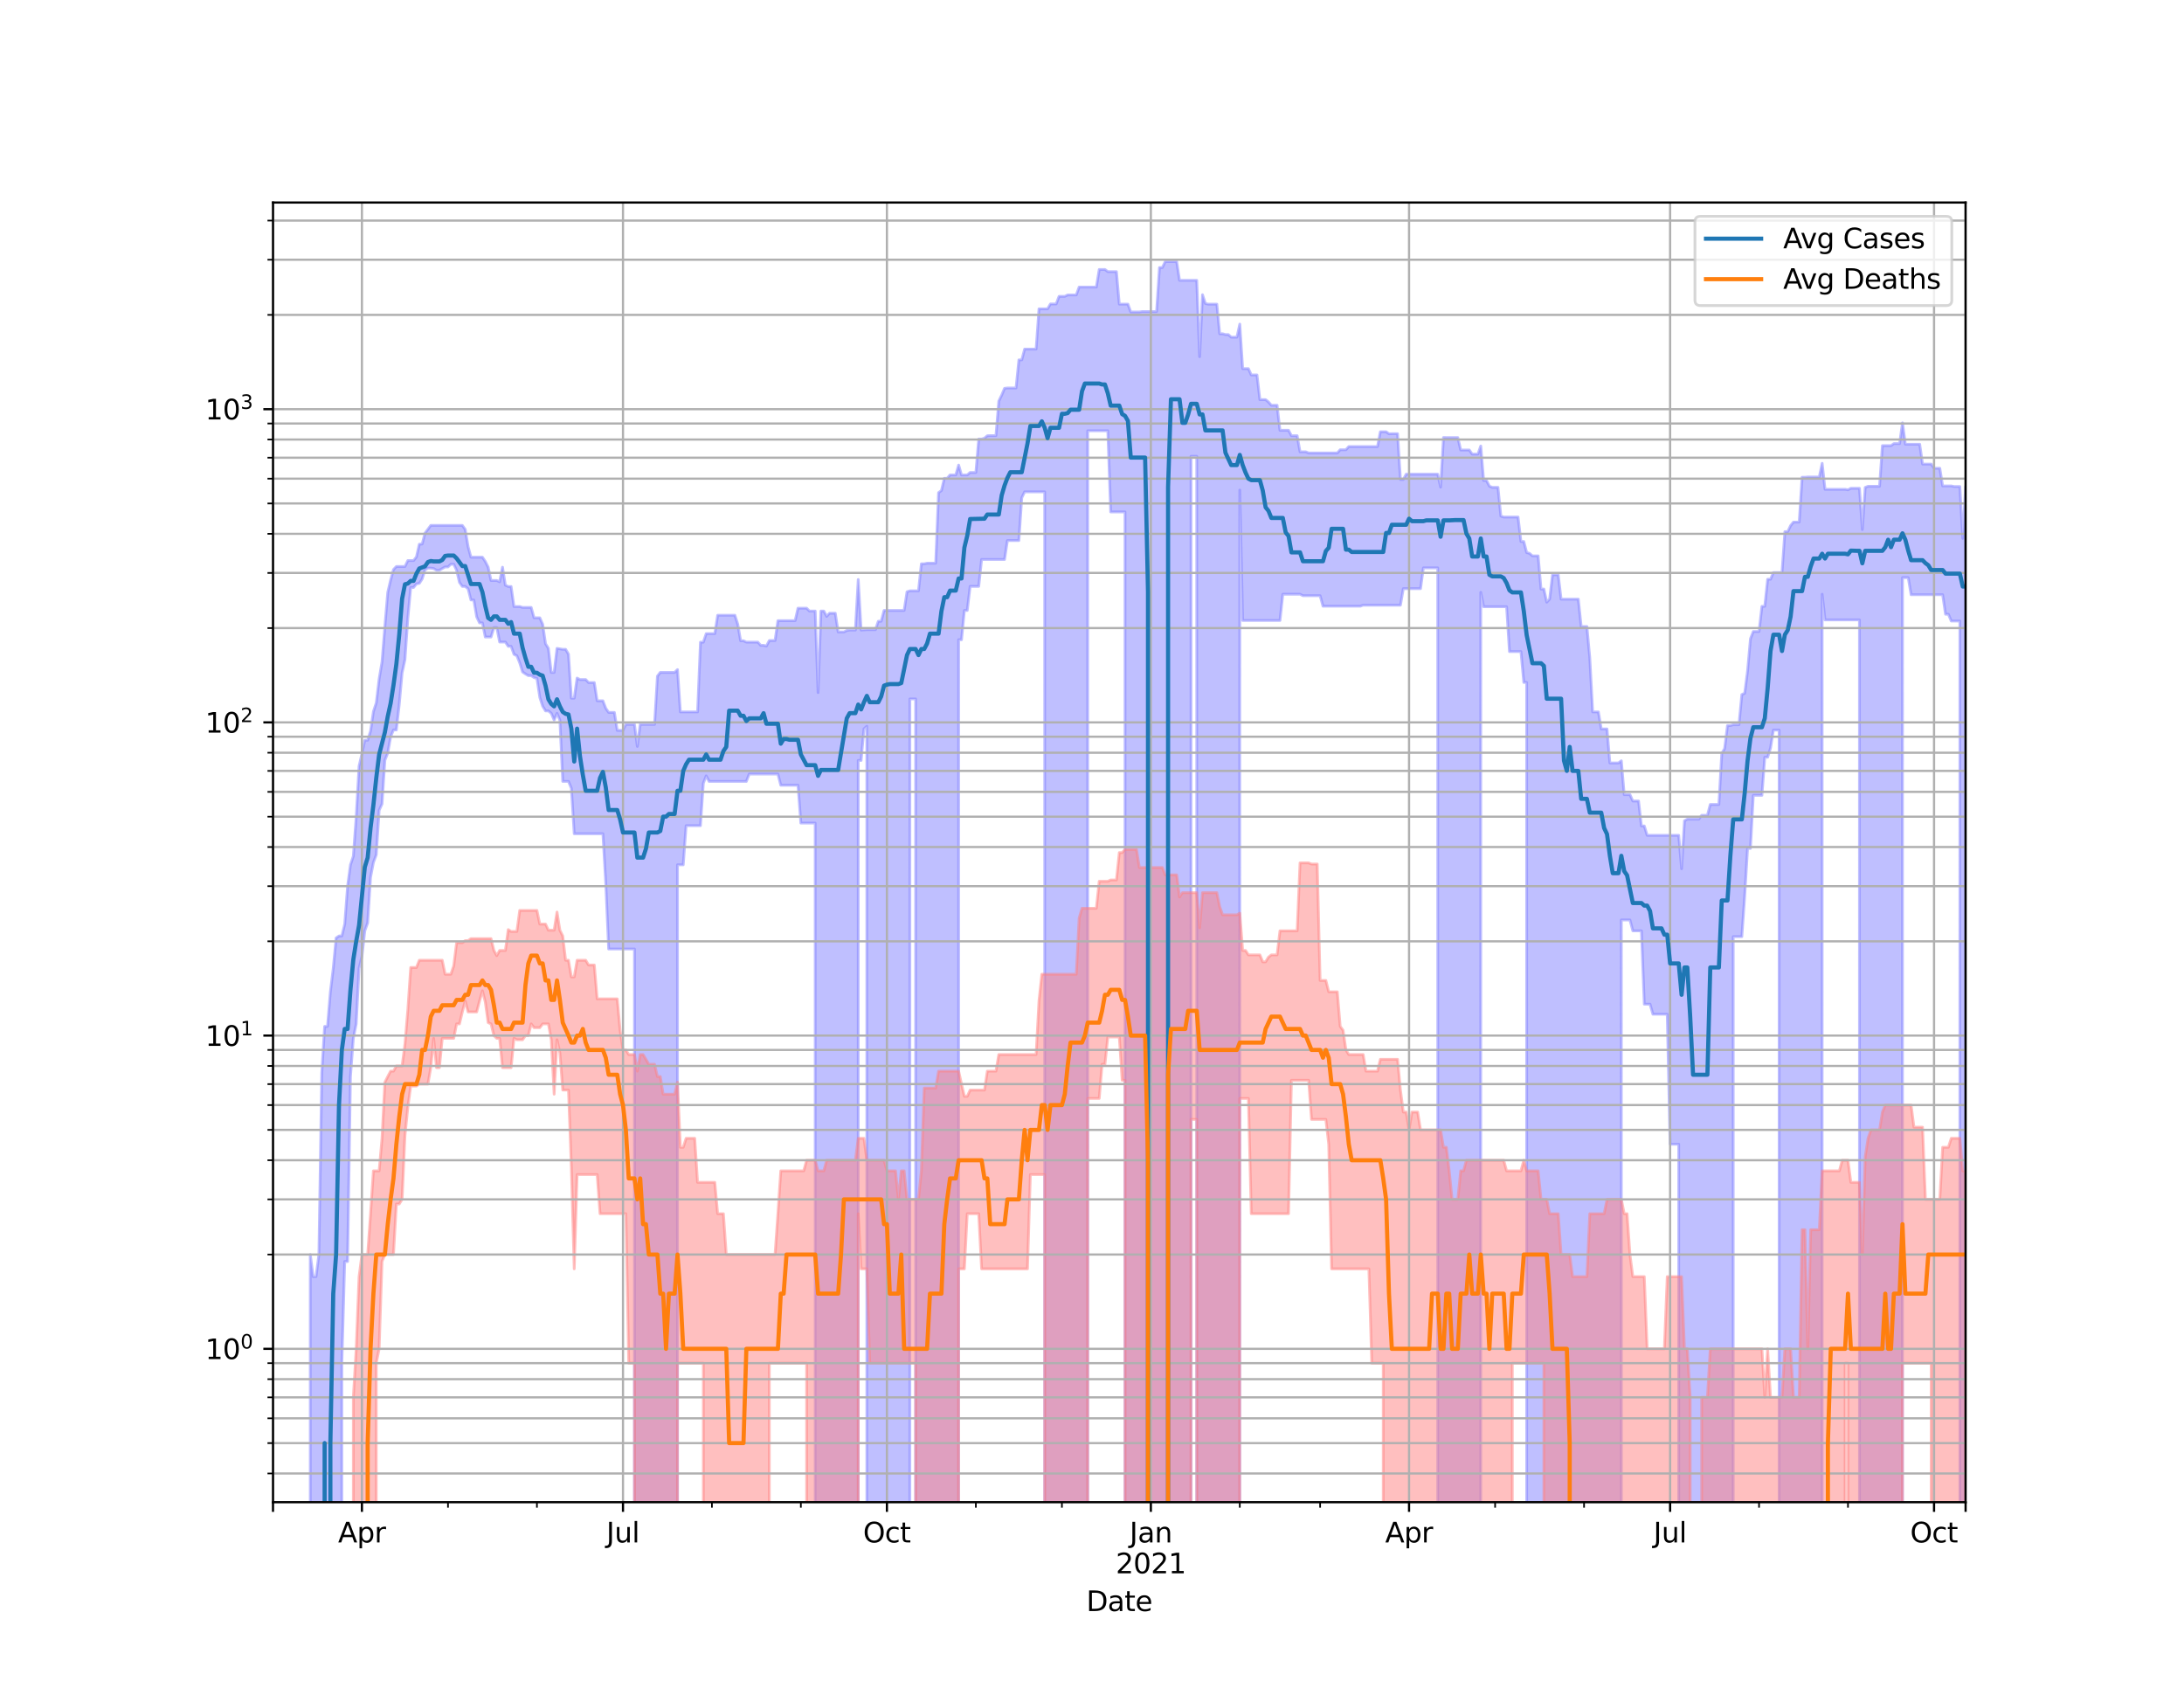 <?xml version="1.0" encoding="utf-8" standalone="no"?>
<!DOCTYPE svg PUBLIC "-//W3C//DTD SVG 1.1//EN"
  "http://www.w3.org/Graphics/SVG/1.1/DTD/svg11.dtd">
<svg height="612pt" version="1.1" viewBox="0 0 792 612" width="792pt" xmlns="http://www.w3.org/2000/svg" xmlns:xlink="http://www.w3.org/1999/xlink">
 <defs>
  <style type="text/css">*{stroke-linecap:butt;stroke-linejoin:round;}</style>
 </defs>
 <g id="figure_1">
  <g id="patch_1">
   <path d="M 0 612 
L 792 612 
L 792 0 
L 0 0 
z
" style="fill:#ffffff;"/>
  </g>
  <g id="axes_1">
   <g id="patch_2">
    <path d="M 99 544.68 
L 712.8 544.68 
L 712.8 73.44 
L 99 73.44 
z
" style="fill:#ffffff;"/>
   </g>
   <g id="PolyCollection_1">
    <path clip-path="url(#p68e2955192)" d="M 99 114059.715 
L 99 114059.715 
L 100.04 114059.715 
L 101.081 114059.715 
L 102.121 114059.715 
L 103.161 114059.715 
L 104.202 114059.715 
L 105.242 114059.715 
L 106.282 114059.715 
L 107.323 114059.715 
L 108.363 114059.715 
L 109.403 114059.715 
L 110.444 114059.715 
L 111.484 114059.715 
L 112.524 454.884 
L 113.565 462.9 
L 114.605 462.9 
L 115.645 454.884 
L 116.686 389.037 
L 117.726 372.164 
L 118.766 372.164 
L 119.807 359.615 
L 120.847 351.101 
L 121.887 340.095 
L 122.928 339.379 
L 123.968 339.379 
L 125.008 335.067 
L 126.049 321.314 
L 127.089 313.57 
L 128.129 310.44 
L 129.17 296.217 
L 130.21 277.792 
L 131.251 273.308 
L 132.291 268.404 
L 133.331 268.404 
L 134.372 265.087 
L 135.412 257.998 
L 136.452 254.866 
L 137.493 246.152 
L 138.533 239.966 
L 139.573 227.081 
L 140.614 214.764 
L 141.654 210.325 
L 142.694 206.51 
L 143.735 205.415 
L 144.775 205.415 
L 145.815 205.415 
L 146.856 205.415 
L 147.896 203.252 
L 148.936 203.252 
L 149.977 203.252 
L 151.017 201.934 
L 152.057 197.333 
L 153.098 197.253 
L 154.138 193.284 
L 155.178 191.917 
L 156.219 190.506 
L 157.259 190.506 
L 158.299 190.506 
L 159.34 190.506 
L 160.38 190.506 
L 161.42 190.506 
L 162.461 190.506 
L 163.501 190.506 
L 164.541 190.506 
L 165.582 190.506 
L 166.622 190.506 
L 167.662 190.506 
L 168.703 191.953 
L 169.743 198.192 
L 170.783 202.037 
L 171.824 202.037 
L 172.864 202.037 
L 173.904 202.037 
L 174.945 202.037 
L 175.985 203.584 
L 177.025 205.651 
L 178.066 210.482 
L 179.106 210.482 
L 180.146 210.482 
L 181.187 210.953 
L 182.227 205.651 
L 183.267 212.179 
L 184.308 212.667 
L 185.348 212.667 
L 186.388 219.935 
L 187.429 219.935 
L 188.469 219.935 
L 189.509 220.252 
L 190.55 220.252 
L 191.59 220.252 
L 192.631 220.252 
L 193.671 224.015 
L 194.711 224.015 
L 195.752 224.015 
L 196.792 226.356 
L 197.832 233.407 
L 198.873 235.095 
L 199.913 243.808 
L 200.953 243.808 
L 201.994 235.095 
L 203.034 235.268 
L 204.074 235.44 
L 205.115 235.44 
L 206.155 237.201 
L 207.195 253.144 
L 208.236 253.144 
L 209.276 245.866 
L 210.316 246.403 
L 211.357 246.403 
L 212.397 246.403 
L 213.437 247.495 
L 214.478 247.495 
L 215.518 247.495 
L 216.558 254.102 
L 217.599 254.102 
L 218.639 254.102 
L 219.679 256.828 
L 220.72 258.318 
L 221.76 258.318 
L 222.8 258.318 
L 223.841 264.825 
L 224.881 264.825 
L 225.921 264.825 
L 226.962 262.676 
L 228.002 262.676 
L 229.042 262.676 
L 230.083 262.676 
L 231.123 270.648 
L 232.163 262.676 
L 233.204 262.676 
L 234.244 262.676 
L 235.284 262.676 
L 236.325 262.676 
L 237.365 262.676 
L 238.405 245.159 
L 239.446 243.808 
L 240.486 243.808 
L 241.526 243.808 
L 242.567 243.808 
L 243.607 243.808 
L 244.647 243.808 
L 245.688 242.794 
L 246.728 258.135 
L 247.768 258.135 
L 248.809 258.135 
L 249.849 258.135 
L 250.889 258.135 
L 251.93 258.135 
L 252.97 258.135 
L 254.011 232.857 
L 255.051 232.857 
L 256.091 229.756 
L 257.132 229.756 
L 258.172 229.756 
L 259.212 229.756 
L 260.253 223.086 
L 261.293 223.086 
L 262.333 223.086 
L 263.374 223.086 
L 264.414 223.086 
L 265.454 223.086 
L 266.495 223.086 
L 267.535 226.332 
L 268.575 232.34 
L 269.616 232.34 
L 270.656 232.83 
L 271.696 232.83 
L 272.737 232.83 
L 273.777 232.83 
L 274.817 232.83 
L 275.858 233.991 
L 276.898 233.991 
L 277.938 234.244 
L 278.979 232.259 
L 280.019 232.259 
L 281.059 232.259 
L 282.1 225.055 
L 283.14 225.055 
L 284.18 225.055 
L 285.221 225.055 
L 286.261 225.055 
L 287.301 225.055 
L 288.342 225.055 
L 289.382 220.528 
L 290.422 220.528 
L 291.463 220.528 
L 292.503 220.528 
L 293.543 221.562 
L 294.584 221.562 
L 295.624 221.562 
L 296.664 251.122 
L 297.705 221.562 
L 298.745 221.562 
L 299.785 223.492 
L 300.826 222.351 
L 301.866 222.351 
L 302.906 222.351 
L 303.947 229.143 
L 304.987 229.143 
L 306.027 229.143 
L 307.068 228.613 
L 308.108 228.463 
L 309.148 228.463 
L 310.189 228.463 
L 311.229 210.118 
L 312.269 228.463 
L 313.31 228.388 
L 314.35 228.313 
L 315.391 228.313 
L 316.431 228.313 
L 317.471 228.313 
L 318.512 225.265 
L 319.552 225.265 
L 320.592 221.345 
L 321.633 221.345 
L 322.673 221.345 
L 323.713 221.345 
L 324.754 221.345 
L 325.794 221.345 
L 326.834 221.345 
L 327.875 221.345 
L 328.915 214.575 
L 329.955 214.236 
L 330.996 214.236 
L 332.036 214.236 
L 333.076 214.236 
L 334.117 204.437 
L 335.157 204.437 
L 336.197 204.207 
L 337.238 204.207 
L 338.278 204.207 
L 339.318 204.207 
L 340.359 178.624 
L 341.399 177.865 
L 342.439 173.44 
L 343.48 173.44 
L 344.52 172.225 
L 345.56 172.225 
L 346.601 172.225 
L 347.641 168.631 
L 348.681 172.225 
L 349.722 172.225 
L 350.762 172.225 
L 351.802 171.321 
L 352.843 171.321 
L 353.883 171.321 
L 354.923 159.194 
L 355.964 159.194 
L 357.004 158.881 
L 358.044 157.992 
L 359.085 157.956 
L 360.125 157.956 
L 361.165 157.956 
L 362.206 145.43 
L 363.246 143.261 
L 364.286 140.802 
L 365.327 140.675 
L 366.367 140.675 
L 367.407 140.675 
L 368.448 140.675 
L 369.488 130.488 
L 370.528 130.488 
L 371.569 126.579 
L 372.609 126.579 
L 373.649 126.579 
L 374.69 126.579 
L 375.73 126.579 
L 376.771 111.984 
L 377.811 111.984 
L 378.851 111.984 
L 379.892 111.984 
L 380.932 110.218 
L 381.972 110.218 
L 383.013 110.218 
L 384.053 107.461 
L 385.093 107.461 
L 386.134 107.461 
L 387.174 106.947 
L 388.214 106.947 
L 389.255 106.947 
L 390.295 106.947 
L 391.335 104.094 
L 392.376 104.094 
L 393.416 104.094 
L 394.456 104.094 
L 395.497 104.094 
L 396.537 104.094 
L 397.577 104.094 
L 398.618 97.713 
L 399.658 97.713 
L 400.698 97.713 
L 401.739 98.493 
L 402.779 98.493 
L 403.819 98.493 
L 404.86 98.493 
L 405.9 110.271 
L 406.94 110.271 
L 407.981 110.271 
L 409.021 110.271 
L 410.061 113.12 
L 411.102 113.12 
L 412.142 113.12 
L 413.182 113.12 
L 414.223 112.968 
L 415.263 112.968 
L 416.303 112.968 
L 417.344 112.968 
L 418.384 112.968 
L 419.424 112.968 
L 420.465 97.028 
L 421.505 97.028 
L 422.545 94.86 
L 423.586 94.86 
L 424.626 94.86 
L 425.666 94.86 
L 426.707 94.86 
L 427.747 101.643 
L 428.787 101.643 
L 429.828 101.643 
L 430.868 101.643 
L 431.908 101.643 
L 432.949 101.643 
L 433.989 101.643 
L 435.029 129.327 
L 436.07 106.864 
L 437.11 110.046 
L 438.151 110.291 
L 439.191 110.291 
L 440.231 110.291 
L 441.272 110.291 
L 442.312 121.015 
L 443.352 121.015 
L 444.393 121.313 
L 445.433 121.313 
L 446.473 122.246 
L 447.514 122.246 
L 448.554 122.246 
L 449.594 117.521 
L 450.635 133.657 
L 451.675 133.657 
L 452.715 133.657 
L 453.756 135.949 
L 454.796 135.949 
L 455.836 135.949 
L 456.877 144.903 
L 457.917 144.903 
L 458.957 144.903 
L 459.998 145.752 
L 461.038 146.945 
L 462.078 146.945 
L 463.119 146.945 
L 464.159 156.017 
L 465.199 156.017 
L 466.24 156.017 
L 467.28 156.017 
L 468.32 157.992 
L 469.361 157.992 
L 470.401 157.992 
L 471.441 163.822 
L 472.482 163.822 
L 473.522 163.822 
L 474.562 164.249 
L 475.603 164.249 
L 476.643 164.249 
L 477.683 164.249 
L 478.724 164.249 
L 479.764 164.249 
L 480.804 164.249 
L 481.845 164.249 
L 482.885 164.249 
L 483.925 164.249 
L 484.966 164.249 
L 486.006 163.072 
L 487.046 163.072 
L 488.087 163.072 
L 489.127 161.928 
L 490.167 161.928 
L 491.208 161.928 
L 492.248 161.928 
L 493.288 161.928 
L 494.329 161.928 
L 495.369 161.928 
L 496.409 161.928 
L 497.45 161.928 
L 498.49 161.928 
L 499.531 161.928 
L 500.571 156.55 
L 501.611 156.55 
L 502.652 156.55 
L 503.692 157.289 
L 504.732 157.254 
L 505.773 157.254 
L 506.813 157.254 
L 507.853 173.861 
L 508.894 173.861 
L 509.934 171.938 
L 510.974 171.938 
L 512.015 171.938 
L 513.055 171.938 
L 514.095 171.938 
L 515.136 171.938 
L 516.176 171.938 
L 517.216 171.938 
L 518.257 171.938 
L 519.297 171.938 
L 520.337 171.938 
L 521.378 171.938 
L 522.418 176.634 
L 523.458 158.644 
L 524.499 158.662 
L 525.539 158.662 
L 526.579 158.662 
L 527.62 158.662 
L 528.66 158.662 
L 529.7 163.158 
L 530.741 163.158 
L 531.781 163.158 
L 532.821 163.158 
L 533.862 164.659 
L 534.902 164.659 
L 535.942 164.659 
L 536.983 161.721 
L 538.023 174.226 
L 539.063 174.226 
L 540.104 176.267 
L 541.144 176.712 
L 542.184 176.712 
L 543.225 176.712 
L 544.265 187.124 
L 545.305 187.482 
L 546.346 187.482 
L 547.386 187.482 
L 548.426 187.482 
L 549.467 187.482 
L 550.507 187.482 
L 551.547 196.344 
L 552.588 196.344 
L 553.628 200.352 
L 554.668 200.65 
L 555.709 201.556 
L 556.749 201.556 
L 557.789 201.556 
L 558.83 213.584 
L 559.87 213.584 
L 560.911 218.34 
L 561.951 217.252 
L 562.991 208.422 
L 564.032 208.422 
L 565.072 208.422 
L 566.112 217.252 
L 567.153 217.252 
L 568.193 217.252 
L 569.233 217.252 
L 570.274 217.252 
L 571.314 217.252 
L 572.354 217.252 
L 573.395 227.178 
L 574.435 227.178 
L 575.475 227.178 
L 576.516 238.533 
L 577.556 258.135 
L 578.596 258.135 
L 579.637 258.135 
L 580.677 264.305 
L 581.717 264.305 
L 582.758 264.305 
L 583.798 276.649 
L 584.838 276.649 
L 585.879 276.649 
L 586.919 276.649 
L 587.959 275.858 
L 589 288.123 
L 590.04 288.123 
L 591.08 288.123 
L 592.121 290.441 
L 593.161 290.441 
L 594.201 290.441 
L 595.242 299.486 
L 596.282 299.486 
L 597.322 302.874 
L 598.363 302.874 
L 599.403 302.874 
L 600.443 302.874 
L 601.484 302.874 
L 602.524 302.874 
L 603.564 302.874 
L 604.605 302.874 
L 605.645 302.874 
L 606.685 302.874 
L 607.726 302.874 
L 608.766 302.874 
L 609.806 314.996 
L 610.847 297.621 
L 611.887 297.015 
L 612.927 297.015 
L 613.968 297.015 
L 615.008 297.015 
L 616.048 297.015 
L 617.089 295.628 
L 618.129 295.628 
L 619.169 295.628 
L 620.21 291.687 
L 621.25 291.687 
L 622.291 291.687 
L 623.331 291.687 
L 624.371 273.246 
L 625.412 271.419 
L 626.452 263.078 
L 627.492 263.078 
L 628.533 262.776 
L 629.573 262.776 
L 630.613 262.776 
L 631.654 251.84 
L 632.694 251.36 
L 633.734 243.265 
L 634.775 231.614 
L 635.815 228.966 
L 636.855 228.966 
L 637.896 228.966 
L 638.936 219.851 
L 639.976 219.851 
L 641.017 210.032 
L 642.057 210.032 
L 643.097 207.612 
L 644.138 207.612 
L 645.178 207.612 
L 646.218 207.612 
L 647.259 192.783 
L 648.299 192.783 
L 649.339 190.576 
L 650.38 189.304 
L 651.42 189.304 
L 652.46 189.304 
L 653.501 173.056 
L 654.541 173.056 
L 655.581 172.959 
L 656.622 172.959 
L 657.662 172.959 
L 658.702 172.959 
L 659.743 172.959 
L 660.783 168.002 
L 661.823 177.418 
L 662.864 177.418 
L 663.904 177.418 
L 664.944 177.418 
L 665.985 177.418 
L 667.025 177.418 
L 668.065 177.418 
L 669.106 177.418 
L 670.146 177.606 
L 671.186 177.047 
L 672.227 177.047 
L 673.267 177.047 
L 674.307 177.047 
L 675.348 192.013 
L 676.388 176.739 
L 677.428 176.32 
L 678.469 176.32 
L 679.509 176.32 
L 680.549 176.32 
L 681.59 176.32 
L 682.63 161.592 
L 683.671 161.592 
L 684.711 161.592 
L 685.751 161.592 
L 686.792 160.843 
L 687.832 160.843 
L 688.872 160.843 
L 689.913 153.311 
L 690.953 161.066 
L 691.993 161.066 
L 693.034 161.066 
L 694.074 161.066 
L 695.114 161.066 
L 696.155 161.066 
L 697.195 168.268 
L 698.235 168.268 
L 699.276 168.268 
L 700.316 168.268 
L 701.356 169.775 
L 702.397 169.775 
L 703.437 169.775 
L 704.477 176.198 
L 705.518 176.198 
L 706.558 176.198 
L 707.598 176.198 
L 708.639 176.407 
L 709.679 176.407 
L 710.719 176.407 
L 711.76 195.222 
L 712.8 176.407 
L 712.8 114059.715 
L 712.8 114059.715 
L 711.76 114059.715 
L 710.719 225.195 
L 709.679 225.195 
L 708.639 225.195 
L 707.598 225.195 
L 706.558 222.728 
L 705.518 222.728 
L 704.477 215.644 
L 703.437 215.644 
L 702.397 215.644 
L 701.356 215.644 
L 700.316 215.644 
L 699.276 215.644 
L 698.235 215.644 
L 697.195 215.644 
L 696.155 215.644 
L 695.114 215.644 
L 694.074 215.644 
L 693.034 215.644 
L 691.993 209.45 
L 690.953 209.45 
L 689.913 209.45 
L 688.872 114059.715 
L 687.832 114059.715 
L 686.792 114059.715 
L 685.751 114059.715 
L 684.711 114059.715 
L 683.671 114059.715 
L 682.63 114059.715 
L 681.59 114059.715 
L 680.549 114059.715 
L 679.509 114059.715 
L 678.469 114059.715 
L 677.428 114059.715 
L 676.388 114059.715 
L 675.348 114059.715 
L 674.307 224.775 
L 673.267 224.775 
L 672.227 224.775 
L 671.186 224.775 
L 670.146 224.775 
L 669.106 224.775 
L 668.065 224.775 
L 667.025 224.775 
L 665.985 224.775 
L 664.944 224.775 
L 663.904 224.775 
L 662.864 224.775 
L 661.823 224.775 
L 660.783 215.47 
L 659.743 114059.715 
L 658.702 114059.715 
L 657.662 114059.715 
L 656.622 114059.715 
L 655.581 114059.715 
L 654.541 114059.715 
L 653.501 114059.715 
L 652.46 114059.715 
L 651.42 114059.715 
L 650.38 114059.715 
L 649.339 114059.715 
L 648.299 114059.715 
L 647.259 114059.715 
L 646.218 114059.715 
L 645.178 264.721 
L 644.138 264.721 
L 643.097 264.721 
L 642.057 271.24 
L 641.017 274.566 
L 639.976 274.566 
L 638.936 288.375 
L 637.896 288.375 
L 636.855 288.375 
L 635.815 288.375 
L 634.775 307.621 
L 633.734 307.621 
L 632.694 324.894 
L 631.654 339.616 
L 630.613 339.616 
L 629.573 339.616 
L 628.533 339.616 
L 627.492 114059.715 
L 626.452 114059.715 
L 625.412 114059.715 
L 624.371 114059.715 
L 623.331 114059.715 
L 622.291 114059.715 
L 621.25 114059.715 
L 620.21 114059.715 
L 619.169 114059.715 
L 618.129 114059.715 
L 617.089 114059.715 
L 616.048 114059.715 
L 615.008 114059.715 
L 613.968 114059.715 
L 612.927 114059.715 
L 611.887 114059.715 
L 610.847 114059.715 
L 609.806 114059.715 
L 608.766 414.886 
L 607.726 414.886 
L 606.685 414.886 
L 605.645 414.886 
L 604.605 367.757 
L 603.564 367.757 
L 602.524 367.757 
L 601.484 367.757 
L 600.443 367.757 
L 599.403 367.757 
L 598.363 364.102 
L 597.322 364.102 
L 596.282 364.102 
L 595.242 337.517 
L 594.201 337.517 
L 593.161 337.517 
L 592.121 337.517 
L 591.08 333.569 
L 590.04 333.569 
L 589 333.569 
L 587.959 333.569 
L 586.919 114059.715 
L 585.879 114059.715 
L 584.838 114059.715 
L 583.798 114059.715 
L 582.758 114059.715 
L 581.717 114059.715 
L 580.677 114059.715 
L 579.637 114059.715 
L 578.596 114059.715 
L 577.556 114059.715 
L 576.516 114059.715 
L 575.475 114059.715 
L 574.435 114059.715 
L 573.395 114059.715 
L 572.354 114059.715 
L 571.314 114059.715 
L 570.274 114059.715 
L 569.233 114059.715 
L 568.193 114059.715 
L 567.153 114059.715 
L 566.112 114059.715 
L 565.072 114059.715 
L 564.032 114059.715 
L 562.991 114059.715 
L 561.951 114059.715 
L 560.911 114059.715 
L 559.87 114059.715 
L 558.83 114059.715 
L 557.789 114059.715 
L 556.749 114059.715 
L 555.709 114059.715 
L 554.668 114059.715 
L 553.628 247.458 
L 552.588 247.458 
L 551.547 236.254 
L 550.507 236.254 
L 549.467 236.254 
L 548.426 236.254 
L 547.386 236.254 
L 546.346 219.998 
L 545.305 219.998 
L 544.265 219.998 
L 543.225 219.998 
L 542.184 219.998 
L 541.144 219.998 
L 540.104 219.998 
L 539.063 219.998 
L 538.023 219.998 
L 536.983 214.783 
L 535.942 114059.715 
L 534.902 114059.715 
L 533.862 114059.715 
L 532.821 114059.715 
L 531.781 114059.715 
L 530.741 114059.715 
L 529.7 114059.715 
L 528.66 114059.715 
L 527.62 114059.715 
L 526.579 114059.715 
L 525.539 114059.715 
L 524.499 114059.715 
L 523.458 114059.715 
L 522.418 114059.715 
L 521.378 205.904 
L 520.337 205.904 
L 519.297 205.904 
L 518.257 205.904 
L 517.216 205.904 
L 516.176 205.904 
L 515.136 213.436 
L 514.095 213.436 
L 513.055 213.436 
L 512.015 213.436 
L 510.974 213.436 
L 509.934 213.436 
L 508.894 213.436 
L 507.853 219.433 
L 506.813 219.433 
L 505.773 219.433 
L 504.732 219.433 
L 503.692 219.433 
L 502.652 219.433 
L 501.611 219.433 
L 500.571 219.433 
L 499.531 219.433 
L 498.49 219.433 
L 497.45 219.433 
L 496.409 219.433 
L 495.369 219.433 
L 494.329 219.433 
L 493.288 219.809 
L 492.248 219.809 
L 491.208 219.809 
L 490.167 219.809 
L 489.127 219.809 
L 488.087 219.809 
L 487.046 219.809 
L 486.006 219.809 
L 484.966 219.809 
L 483.925 219.809 
L 482.885 219.809 
L 481.845 219.809 
L 480.804 219.809 
L 479.764 219.809 
L 478.724 215.992 
L 477.683 215.992 
L 476.643 215.992 
L 475.603 215.992 
L 474.562 215.992 
L 473.522 215.992 
L 472.482 215.992 
L 471.441 215.47 
L 470.401 215.47 
L 469.361 215.47 
L 468.32 215.47 
L 467.28 215.47 
L 466.24 215.47 
L 465.199 215.47 
L 464.159 224.985 
L 463.119 224.985 
L 462.078 224.985 
L 461.038 224.985 
L 459.998 224.985 
L 458.957 224.985 
L 457.917 224.985 
L 456.877 224.985 
L 455.836 224.985 
L 454.796 224.985 
L 453.756 224.985 
L 452.715 224.985 
L 451.675 224.985 
L 450.635 224.985 
L 449.594 177.695 
L 448.554 114059.715 
L 447.514 114059.715 
L 446.473 114059.715 
L 445.433 114059.715 
L 444.393 114059.715 
L 443.352 114059.715 
L 442.312 114059.715 
L 441.272 114059.715 
L 440.231 114059.715 
L 439.191 114059.715 
L 438.151 114059.715 
L 437.11 114059.715 
L 436.07 114059.715 
L 435.029 114059.715 
L 433.989 165.434 
L 432.949 165.434 
L 431.908 165.434 
L 430.868 114059.715 
L 429.828 114059.715 
L 428.787 114059.715 
L 427.747 114059.715 
L 426.707 114059.715 
L 425.666 114059.715 
L 424.626 114059.715 
L 423.586 114059.715 
L 422.545 114059.715 
L 421.505 114059.715 
L 420.465 114059.715 
L 419.424 114059.715 
L 418.384 114059.715 
L 417.344 114059.715 
L 416.303 114059.715 
L 415.263 114059.715 
L 414.223 114059.715 
L 413.182 114059.715 
L 412.142 114059.715 
L 411.102 114059.715 
L 410.061 114059.715 
L 409.021 114059.715 
L 407.981 185.621 
L 406.94 185.621 
L 405.9 185.621 
L 404.86 185.621 
L 403.819 185.621 
L 402.779 185.621 
L 401.739 156.191 
L 400.698 156.191 
L 399.658 156.191 
L 398.618 156.191 
L 397.577 156.191 
L 396.537 156.191 
L 395.497 156.191 
L 394.456 156.191 
L 393.416 114059.715 
L 392.376 114059.715 
L 391.335 114059.715 
L 390.295 114059.715 
L 389.255 114059.715 
L 388.214 114059.715 
L 387.174 114059.715 
L 386.134 114059.715 
L 385.093 114059.715 
L 384.053 114059.715 
L 383.013 114059.715 
L 381.972 114059.715 
L 380.932 114059.715 
L 379.892 114059.715 
L 378.851 178.343 
L 377.811 178.343 
L 376.771 178.343 
L 375.73 178.343 
L 374.69 178.343 
L 373.649 178.343 
L 372.609 178.343 
L 371.569 178.343 
L 370.528 180.509 
L 369.488 195.993 
L 368.448 195.993 
L 367.407 195.993 
L 366.367 195.993 
L 365.327 195.993 
L 364.286 202.864 
L 363.246 202.864 
L 362.206 202.864 
L 361.165 202.864 
L 360.125 202.864 
L 359.085 202.864 
L 358.044 202.864 
L 357.004 202.864 
L 355.964 202.864 
L 354.923 212.613 
L 353.883 212.613 
L 352.843 212.613 
L 351.802 212.613 
L 350.762 221.345 
L 349.722 221.345 
L 348.681 231.962 
L 347.641 231.962 
L 346.601 114059.715 
L 345.56 114059.715 
L 344.52 114059.715 
L 343.48 114059.715 
L 342.439 114059.715 
L 341.399 114059.715 
L 340.359 114059.715 
L 339.318 114059.715 
L 338.278 114059.715 
L 337.238 114059.715 
L 336.197 114059.715 
L 335.157 114059.715 
L 334.117 114059.715 
L 333.076 114059.715 
L 332.036 253.434 
L 330.996 253.434 
L 329.955 253.434 
L 328.915 114059.715 
L 327.875 114059.715 
L 326.834 114059.715 
L 325.794 114059.715 
L 324.754 114059.715 
L 323.713 114059.715 
L 322.673 114059.715 
L 321.633 114059.715 
L 320.592 114059.715 
L 319.552 114059.715 
L 318.512 114059.715 
L 317.471 114059.715 
L 316.431 114059.715 
L 315.391 114059.715 
L 314.35 263.331 
L 313.31 264.253 
L 312.269 275.727 
L 311.229 275.727 
L 310.189 114059.715 
L 309.148 114059.715 
L 308.108 114059.715 
L 307.068 114059.715 
L 306.027 114059.715 
L 304.987 114059.715 
L 303.947 114059.715 
L 302.906 114059.715 
L 301.866 114059.715 
L 300.826 114059.715 
L 299.785 114059.715 
L 298.745 114059.715 
L 297.705 114059.715 
L 296.664 114059.715 
L 295.624 298.441 
L 294.584 298.441 
L 293.543 298.441 
L 292.503 298.441 
L 291.463 298.441 
L 290.422 298.441 
L 289.382 284.72 
L 288.342 284.72 
L 287.301 284.72 
L 286.261 284.72 
L 285.221 284.72 
L 284.18 284.72 
L 283.14 284.72 
L 282.1 280.663 
L 281.059 280.663 
L 280.019 280.663 
L 278.979 280.663 
L 277.938 280.663 
L 276.898 280.663 
L 275.858 280.663 
L 274.817 280.663 
L 273.777 280.663 
L 272.737 280.663 
L 271.696 280.663 
L 270.656 283.33 
L 269.616 283.33 
L 268.575 283.33 
L 267.535 283.33 
L 266.495 283.33 
L 265.454 283.33 
L 264.414 283.33 
L 263.374 283.33 
L 262.333 283.33 
L 261.293 283.33 
L 260.253 283.33 
L 259.212 283.33 
L 258.172 283.33 
L 257.132 283.33 
L 256.091 281.317 
L 255.051 284.02 
L 254.011 299.381 
L 252.97 299.381 
L 251.93 299.381 
L 250.889 299.381 
L 249.849 299.381 
L 248.809 299.381 
L 247.768 313.57 
L 246.728 313.57 
L 245.688 313.57 
L 244.647 114059.715 
L 243.607 114059.715 
L 242.567 114059.715 
L 241.526 114059.715 
L 240.486 114059.715 
L 239.446 114059.715 
L 238.405 114059.715 
L 237.365 114059.715 
L 236.325 114059.715 
L 235.284 114059.715 
L 234.244 114059.715 
L 233.204 114059.715 
L 232.163 114059.715 
L 231.123 114059.715 
L 230.083 344.103 
L 229.042 344.103 
L 228.002 344.103 
L 226.962 344.103 
L 225.921 344.103 
L 224.881 344.103 
L 223.841 344.103 
L 222.8 344.103 
L 221.76 344.103 
L 220.72 344.103 
L 219.679 320.337 
L 218.639 302.312 
L 217.599 302.312 
L 216.558 302.312 
L 215.518 302.312 
L 214.478 302.312 
L 213.437 302.312 
L 212.397 302.312 
L 211.357 302.312 
L 210.316 302.312 
L 209.276 302.312 
L 208.236 302.312 
L 207.195 285.828 
L 206.155 283.33 
L 205.115 283.33 
L 204.074 283.33 
L 203.034 261.099 
L 201.994 258.64 
L 200.953 261.099 
L 199.913 258.64 
L 198.873 257.771 
L 197.832 257.771 
L 196.792 256.077 
L 195.752 252.856 
L 194.711 245.973 
L 193.671 245.688 
L 192.631 244.984 
L 191.59 244.984 
L 190.55 244.358 
L 189.509 243.672 
L 188.469 240.346 
L 187.429 237.772 
L 186.388 237.261 
L 185.348 234.357 
L 184.308 234.357 
L 183.267 232.802 
L 182.227 232.802 
L 181.187 232.802 
L 180.146 227.545 
L 179.106 227.545 
L 178.066 230.978 
L 177.025 230.978 
L 175.985 230.978 
L 174.945 225.855 
L 173.904 225.855 
L 172.864 223.673 
L 171.824 217.552 
L 170.783 217.552 
L 169.743 213.491 
L 168.703 212.631 
L 167.662 212.631 
L 166.622 211.182 
L 165.582 206.783 
L 164.541 204.576 
L 163.501 204.576 
L 162.461 205.557 
L 161.42 205.557 
L 160.38 206.142 
L 159.34 206.783 
L 158.299 206.783 
L 157.259 206.142 
L 156.219 205.999 
L 155.178 205.999 
L 154.138 206.622 
L 153.098 209.929 
L 152.057 211.518 
L 151.017 211.713 
L 149.977 213.013 
L 148.936 213.013 
L 147.896 224.198 
L 146.856 239.151 
L 145.815 243.979 
L 144.775 255.511 
L 143.735 264.669 
L 142.694 264.669 
L 141.654 267.182 
L 140.614 273.06 
L 139.573 275.662 
L 138.533 291.507 
L 137.493 293.806 
L 136.452 309.915 
L 135.412 312.734 
L 134.372 318.131 
L 133.331 334.634 
L 132.291 337.517 
L 131.251 346.785 
L 130.21 351.101 
L 129.17 371.251 
L 128.129 376.498 
L 127.089 390.353 
L 126.049 457.414 
L 125.008 457.414 
L 123.968 494.269 
L 122.928 114059.715 
L 121.887 114059.715 
L 120.847 114059.715 
L 119.807 114059.715 
L 118.766 114059.715 
L 117.726 114059.715 
L 116.686 114059.715 
L 115.645 114059.715 
L 114.605 114059.715 
L 113.565 114059.715 
L 112.524 114059.715 
L 111.484 114059.715 
L 110.444 114059.715 
L 109.403 114059.715 
L 108.363 114059.715 
L 107.323 114059.715 
L 106.282 114059.715 
L 105.242 114059.715 
L 104.202 114059.715 
L 103.161 114059.715 
L 102.121 114059.715 
L 101.081 114059.715 
L 100.04 114059.715 
L 99 114059.715 
z
" style="fill:#8080ff;fill-opacity:0.5;stroke:#8080ff;stroke-opacity:0.5;"/>
   </g>
   <g id="PolyCollection_2">
    <path clip-path="url(#p68e2955192)" d="M 99 114059.715 
L 99 114059.715 
L 100.04 114059.715 
L 101.081 114059.715 
L 102.121 114059.715 
L 103.161 114059.715 
L 104.202 114059.715 
L 105.242 114059.715 
L 106.282 114059.715 
L 107.323 114059.715 
L 108.363 114059.715 
L 109.403 114059.715 
L 110.444 114059.715 
L 111.484 114059.715 
L 112.524 114059.715 
L 113.565 114059.715 
L 114.605 114059.715 
L 115.645 114059.715 
L 116.686 114059.715 
L 117.726 114059.715 
L 118.766 114059.715 
L 119.807 114059.715 
L 120.847 114059.715 
L 121.887 114059.715 
L 122.928 114059.715 
L 123.968 114059.715 
L 125.008 114059.715 
L 126.049 114059.715 
L 127.089 114059.715 
L 128.129 506.664 
L 129.17 489.072 
L 130.21 462.9 
L 131.251 454.884 
L 132.291 454.884 
L 133.331 454.884 
L 134.372 440.082 
L 135.412 424.541 
L 136.452 424.541 
L 137.493 424.541 
L 138.533 412.741 
L 139.573 392.394 
L 140.614 390.353 
L 141.654 388.393 
L 142.694 388.393 
L 143.735 386.507 
L 144.775 386.507 
L 145.815 386.507 
L 146.856 378.553 
L 147.896 366.099 
L 148.936 350.801 
L 149.977 350.801 
L 151.017 350.801 
L 152.057 348.182 
L 153.098 348.182 
L 154.138 348.182 
L 155.178 348.182 
L 156.219 348.182 
L 157.259 348.182 
L 158.299 348.182 
L 159.34 348.182 
L 160.38 348.182 
L 161.42 353.253 
L 162.461 353.253 
L 163.501 353.253 
L 164.541 350.207 
L 165.582 341.809 
L 166.622 341.809 
L 167.662 341.809 
L 168.703 341.067 
L 169.743 341.067 
L 170.783 340.336 
L 171.824 340.336 
L 172.864 340.336 
L 173.904 340.336 
L 174.945 340.336 
L 175.985 340.336 
L 177.025 340.336 
L 178.066 340.336 
L 179.106 344.628 
L 180.146 346.51 
L 181.187 344.628 
L 182.227 344.628 
L 183.267 344.628 
L 184.308 337.062 
L 185.348 337.746 
L 186.388 337.746 
L 187.429 337.746 
L 188.469 330.11 
L 189.509 330.11 
L 190.55 330.11 
L 191.59 330.11 
L 192.631 330.11 
L 193.671 330.11 
L 194.711 330.11 
L 195.752 335.067 
L 196.792 335.067 
L 197.832 335.067 
L 198.873 337.289 
L 199.913 337.289 
L 200.953 337.289 
L 201.994 330.703 
L 203.034 337.289 
L 204.074 339.379 
L 205.115 348.182 
L 206.155 348.182 
L 207.195 354.204 
L 208.236 354.204 
L 209.276 348.182 
L 210.316 348.182 
L 211.357 348.182 
L 212.397 348.182 
L 213.437 349.913 
L 214.478 349.913 
L 215.518 349.913 
L 216.558 362.183 
L 217.599 362.183 
L 218.639 362.183 
L 219.679 362.183 
L 220.72 362.183 
L 221.76 362.183 
L 222.8 362.183 
L 223.841 362.183 
L 224.881 373.567 
L 225.921 380.698 
L 226.962 380.698 
L 228.002 382.37 
L 229.042 382.37 
L 230.083 382.37 
L 231.123 388.393 
L 232.163 382.37 
L 233.204 382.37 
L 234.244 384.101 
L 235.284 385.895 
L 236.325 385.895 
L 237.365 385.895 
L 238.405 390.353 
L 239.446 390.353 
L 240.486 396.749 
L 241.526 396.749 
L 242.567 396.749 
L 243.607 396.749 
L 244.647 396.749 
L 245.688 392.394 
L 246.728 415.994 
L 247.768 415.994 
L 248.809 412.741 
L 249.849 412.741 
L 250.889 412.741 
L 251.93 412.741 
L 252.97 428.711 
L 254.011 428.711 
L 255.051 428.711 
L 256.091 428.711 
L 257.132 428.711 
L 258.172 428.711 
L 259.212 428.711 
L 260.253 440.082 
L 261.293 440.082 
L 262.333 440.082 
L 263.374 454.884 
L 264.414 454.884 
L 265.454 454.884 
L 266.495 454.884 
L 267.535 454.884 
L 268.575 454.884 
L 269.616 454.884 
L 270.656 454.884 
L 271.696 454.884 
L 272.737 454.884 
L 273.777 454.884 
L 274.817 454.884 
L 275.858 454.884 
L 276.898 454.884 
L 277.938 454.884 
L 278.979 454.884 
L 280.019 454.884 
L 281.059 454.884 
L 282.1 440.082 
L 283.14 424.541 
L 284.18 424.541 
L 285.221 424.541 
L 286.261 424.541 
L 287.301 424.541 
L 288.342 424.541 
L 289.382 424.541 
L 290.422 424.541 
L 291.463 424.541 
L 292.503 420.695 
L 293.543 420.695 
L 294.584 420.695 
L 295.624 420.695 
L 296.664 424.541 
L 297.705 424.541 
L 298.745 424.541 
L 299.785 420.695 
L 300.826 420.695 
L 301.866 420.695 
L 302.906 420.695 
L 303.947 420.695 
L 304.987 420.695 
L 306.027 420.695 
L 307.068 420.695 
L 308.108 420.695 
L 309.148 420.695 
L 310.189 420.695 
L 311.229 412.741 
L 312.269 412.741 
L 313.31 412.741 
L 314.35 420.695 
L 315.391 420.695 
L 316.431 420.695 
L 317.471 420.695 
L 318.512 420.695 
L 319.552 420.695 
L 320.592 420.695 
L 321.633 424.541 
L 322.673 424.541 
L 323.713 424.541 
L 324.754 424.541 
L 325.794 434.885 
L 326.834 424.541 
L 327.875 424.541 
L 328.915 434.885 
L 329.955 434.885 
L 330.996 434.885 
L 332.036 434.885 
L 333.076 434.885 
L 334.117 424.541 
L 335.157 394.523 
L 336.197 394.523 
L 337.238 394.523 
L 338.278 394.523 
L 339.318 394.523 
L 340.359 388.393 
L 341.399 388.393 
L 342.439 388.393 
L 343.48 388.393 
L 344.52 388.393 
L 345.56 388.393 
L 346.601 388.393 
L 347.641 388.393 
L 348.681 393.094 
L 349.722 397.513 
L 350.762 397.513 
L 351.802 395.254 
L 352.843 395.254 
L 353.883 395.254 
L 354.923 395.254 
L 355.964 395.254 
L 357.004 395.254 
L 358.044 388.393 
L 359.085 388.393 
L 360.125 388.393 
L 361.165 388.393 
L 362.206 382.37 
L 363.246 382.37 
L 364.286 382.37 
L 365.327 382.37 
L 366.367 382.37 
L 367.407 382.37 
L 368.448 382.37 
L 369.488 382.37 
L 370.528 382.37 
L 371.569 382.37 
L 372.609 382.37 
L 373.649 382.37 
L 374.69 382.37 
L 375.73 382.37 
L 376.771 362.941 
L 377.811 353.253 
L 378.851 353.253 
L 379.892 353.253 
L 380.932 353.253 
L 381.972 353.253 
L 383.013 353.253 
L 384.053 353.253 
L 385.093 353.253 
L 386.134 353.253 
L 387.174 353.253 
L 388.214 353.253 
L 389.255 353.253 
L 390.295 353.253 
L 391.335 332.941 
L 392.376 329.33 
L 393.416 329.33 
L 394.456 329.33 
L 395.497 329.33 
L 396.537 329.33 
L 397.577 329.33 
L 398.618 319.538 
L 399.658 319.538 
L 400.698 319.538 
L 401.739 319.538 
L 402.779 319.065 
L 403.819 319.065 
L 404.86 319.065 
L 405.9 309.138 
L 406.94 309.138 
L 407.981 307.996 
L 409.021 307.996 
L 410.061 307.996 
L 411.102 307.996 
L 412.142 307.996 
L 413.182 314.564 
L 414.223 314.564 
L 415.263 314.564 
L 416.303 314.564 
L 417.344 314.564 
L 418.384 314.564 
L 419.424 314.564 
L 420.465 314.564 
L 421.505 314.564 
L 422.545 317.215 
L 423.586 317.215 
L 424.626 317.215 
L 425.666 317.215 
L 426.707 317.215 
L 427.747 325.248 
L 428.787 323.671 
L 429.828 323.671 
L 430.868 323.671 
L 431.908 323.671 
L 432.949 323.671 
L 433.989 323.671 
L 435.029 336.388 
L 436.07 323.671 
L 437.11 323.671 
L 438.151 323.671 
L 439.191 323.671 
L 440.231 323.671 
L 441.272 323.671 
L 442.312 328.753 
L 443.352 331.708 
L 444.393 331.708 
L 445.433 331.708 
L 446.473 331.708 
L 447.514 331.708 
L 448.554 331.708 
L 449.594 331.102 
L 450.635 344.628 
L 451.675 344.628 
L 452.715 346.236 
L 453.756 346.236 
L 454.796 346.236 
L 455.836 346.236 
L 456.877 346.236 
L 457.917 348.752 
L 458.957 348.752 
L 459.998 347.061 
L 461.038 346.236 
L 462.078 346.236 
L 463.119 346.236 
L 464.159 337.517 
L 465.199 337.517 
L 466.24 337.517 
L 467.28 337.517 
L 468.32 337.517 
L 469.361 337.517 
L 470.401 337.517 
L 471.441 312.873 
L 472.482 312.873 
L 473.522 312.873 
L 474.562 312.873 
L 475.603 313.29 
L 476.643 313.29 
L 477.683 313.29 
L 478.724 355.502 
L 479.764 355.502 
L 480.804 355.502 
L 481.845 359.615 
L 482.885 359.615 
L 483.925 359.615 
L 484.966 359.615 
L 486.006 372.164 
L 487.046 373.567 
L 488.087 380.698 
L 489.127 382.37 
L 490.167 382.37 
L 491.208 382.37 
L 492.248 382.37 
L 493.288 382.37 
L 494.329 382.37 
L 495.369 388.393 
L 496.409 388.393 
L 497.45 388.393 
L 498.49 388.393 
L 499.531 388.393 
L 500.571 384.101 
L 501.611 384.101 
L 502.652 384.101 
L 503.692 384.101 
L 504.732 384.101 
L 505.773 384.101 
L 506.813 384.101 
L 507.853 395.254 
L 508.894 403.227 
L 509.934 403.227 
L 510.974 409.689 
L 512.015 403.227 
L 513.055 403.227 
L 514.095 403.227 
L 515.136 409.689 
L 516.176 409.689 
L 517.216 409.689 
L 518.257 409.689 
L 519.297 409.689 
L 520.337 409.689 
L 521.378 409.689 
L 522.418 409.689 
L 523.458 415.994 
L 524.499 415.994 
L 525.539 424.541 
L 526.579 434.885 
L 527.62 434.885 
L 528.66 434.885 
L 529.7 424.541 
L 530.741 424.541 
L 531.781 420.695 
L 532.821 420.695 
L 533.862 420.695 
L 534.902 420.695 
L 535.942 420.695 
L 536.983 420.695 
L 538.023 420.695 
L 539.063 420.695 
L 540.104 420.695 
L 541.144 420.695 
L 542.184 420.695 
L 543.225 420.695 
L 544.265 420.695 
L 545.305 420.695 
L 546.346 424.541 
L 547.386 424.541 
L 548.426 424.541 
L 549.467 424.541 
L 550.507 424.541 
L 551.547 424.541 
L 552.588 420.695 
L 553.628 424.541 
L 554.668 424.541 
L 555.709 424.541 
L 556.749 424.541 
L 557.789 424.541 
L 558.83 434.885 
L 559.87 434.885 
L 560.911 434.885 
L 561.951 440.082 
L 562.991 440.082 
L 564.032 440.082 
L 565.072 440.082 
L 566.112 454.884 
L 567.153 454.884 
L 568.193 454.884 
L 569.233 454.884 
L 570.274 462.9 
L 571.314 462.9 
L 572.354 462.9 
L 573.395 462.9 
L 574.435 462.9 
L 575.475 462.9 
L 576.516 440.082 
L 577.556 440.082 
L 578.596 440.082 
L 579.637 440.082 
L 580.677 440.082 
L 581.717 440.082 
L 582.758 434.885 
L 583.798 434.885 
L 584.838 434.885 
L 585.879 434.885 
L 586.919 434.885 
L 587.959 434.885 
L 589 440.082 
L 590.04 440.082 
L 591.08 454.884 
L 592.121 462.9 
L 593.161 462.9 
L 594.201 462.9 
L 595.242 462.9 
L 596.282 462.9 
L 597.322 489.072 
L 598.363 489.072 
L 599.403 489.072 
L 600.443 489.072 
L 601.484 489.072 
L 602.524 489.072 
L 603.564 489.072 
L 604.605 462.9 
L 605.645 462.9 
L 606.685 462.9 
L 607.726 462.9 
L 608.766 462.9 
L 609.806 462.9 
L 610.847 489.072 
L 611.887 489.072 
L 612.927 506.664 
L 613.968 114059.715 
L 615.008 114059.715 
L 616.048 114059.715 
L 617.089 506.664 
L 618.129 506.664 
L 619.169 506.664 
L 620.21 489.072 
L 621.25 489.072 
L 622.291 489.072 
L 623.331 489.072 
L 624.371 489.072 
L 625.412 489.072 
L 626.452 489.072 
L 627.492 489.072 
L 628.533 489.072 
L 629.573 489.072 
L 630.613 489.072 
L 631.654 489.072 
L 632.694 489.072 
L 633.734 489.072 
L 634.775 489.072 
L 635.815 489.072 
L 636.855 489.072 
L 637.896 489.072 
L 638.936 489.072 
L 639.976 506.664 
L 641.017 489.072 
L 642.057 506.664 
L 643.097 506.664 
L 644.138 506.664 
L 645.178 506.664 
L 646.218 506.664 
L 647.259 489.072 
L 648.299 489.072 
L 649.339 489.072 
L 650.38 506.664 
L 651.42 506.664 
L 652.46 506.664 
L 653.501 445.891 
L 654.541 445.891 
L 655.581 489.072 
L 656.622 445.891 
L 657.662 445.891 
L 658.702 445.891 
L 659.743 445.891 
L 660.783 424.541 
L 661.823 424.541 
L 662.864 424.541 
L 663.904 424.541 
L 664.944 424.541 
L 665.985 424.541 
L 667.025 424.541 
L 668.065 420.695 
L 669.106 420.695 
L 670.146 420.695 
L 671.186 428.711 
L 672.227 428.711 
L 673.267 428.711 
L 674.307 428.711 
L 675.348 454.884 
L 676.388 419.478 
L 677.428 412.741 
L 678.469 409.689 
L 679.509 409.689 
L 680.549 409.689 
L 681.59 409.689 
L 682.63 403.227 
L 683.671 400.697 
L 684.711 400.697 
L 685.751 400.697 
L 686.792 400.697 
L 687.832 400.697 
L 688.872 400.697 
L 689.913 400.697 
L 690.953 400.697 
L 691.993 400.697 
L 693.034 400.697 
L 694.074 408.713 
L 695.114 408.713 
L 696.155 408.713 
L 697.195 408.713 
L 698.235 434.885 
L 699.276 434.885 
L 700.316 434.885 
L 701.356 434.885 
L 702.397 434.885 
L 703.437 434.885 
L 704.477 415.994 
L 705.518 415.994 
L 706.558 415.994 
L 707.598 412.741 
L 708.639 412.741 
L 709.679 412.741 
L 710.719 412.741 
L 711.76 424.541 
L 712.8 424.541 
L 712.8 114059.715 
L 712.8 114059.715 
L 711.76 114059.715 
L 710.719 114059.715 
L 709.679 114059.715 
L 708.639 114059.715 
L 707.598 114059.715 
L 706.558 114059.715 
L 705.518 114059.715 
L 704.477 114059.715 
L 703.437 114059.715 
L 702.397 114059.715 
L 701.356 114059.715 
L 700.316 494.269 
L 699.276 494.269 
L 698.235 494.269 
L 697.195 494.269 
L 696.155 494.269 
L 695.114 494.269 
L 694.074 494.269 
L 693.034 494.269 
L 691.993 494.269 
L 690.953 494.269 
L 689.913 494.269 
L 688.872 114059.715 
L 687.832 114059.715 
L 686.792 114059.715 
L 685.751 114059.715 
L 684.711 114059.715 
L 683.671 114059.715 
L 682.63 114059.715 
L 681.59 114059.715 
L 680.549 114059.715 
L 679.509 114059.715 
L 678.469 114059.715 
L 677.428 114059.715 
L 676.388 114059.715 
L 675.348 114059.715 
L 674.307 114059.715 
L 673.267 114059.715 
L 672.227 114059.715 
L 671.186 114059.715 
L 670.146 494.269 
L 669.106 494.269 
L 668.065 114059.715 
L 667.025 114059.715 
L 665.985 114059.715 
L 664.944 114059.715 
L 663.904 114059.715 
L 662.864 114059.715 
L 661.823 114059.715 
L 660.783 114059.715 
L 659.743 114059.715 
L 658.702 114059.715 
L 657.662 114059.715 
L 656.622 114059.715 
L 655.581 114059.715 
L 654.541 114059.715 
L 653.501 114059.715 
L 652.46 114059.715 
L 651.42 114059.715 
L 650.38 114059.715 
L 649.339 114059.715 
L 648.299 114059.715 
L 647.259 114059.715 
L 646.218 114059.715 
L 645.178 114059.715 
L 644.138 114059.715 
L 643.097 114059.715 
L 642.057 114059.715 
L 641.017 114059.715 
L 639.976 114059.715 
L 638.936 114059.715 
L 637.896 114059.715 
L 636.855 114059.715 
L 635.815 114059.715 
L 634.775 114059.715 
L 633.734 114059.715 
L 632.694 114059.715 
L 631.654 114059.715 
L 630.613 114059.715 
L 629.573 114059.715 
L 628.533 114059.715 
L 627.492 114059.715 
L 626.452 114059.715 
L 625.412 114059.715 
L 624.371 114059.715 
L 623.331 114059.715 
L 622.291 114059.715 
L 621.25 114059.715 
L 620.21 114059.715 
L 619.169 114059.715 
L 618.129 114059.715 
L 617.089 114059.715 
L 616.048 114059.715 
L 615.008 114059.715 
L 613.968 114059.715 
L 612.927 114059.715 
L 611.887 114059.715 
L 610.847 114059.715 
L 609.806 114059.715 
L 608.766 114059.715 
L 607.726 114059.715 
L 606.685 114059.715 
L 605.645 114059.715 
L 604.605 114059.715 
L 603.564 114059.715 
L 602.524 114059.715 
L 601.484 114059.715 
L 600.443 114059.715 
L 599.403 114059.715 
L 598.363 114059.715 
L 597.322 114059.715 
L 596.282 114059.715 
L 595.242 114059.715 
L 594.201 114059.715 
L 593.161 114059.715 
L 592.121 114059.715 
L 591.08 114059.715 
L 590.04 114059.715 
L 589 114059.715 
L 587.959 114059.715 
L 586.919 114059.715 
L 585.879 114059.715 
L 584.838 114059.715 
L 583.798 114059.715 
L 582.758 114059.715 
L 581.717 114059.715 
L 580.677 114059.715 
L 579.637 114059.715 
L 578.596 114059.715 
L 577.556 114059.715 
L 576.516 114059.715 
L 575.475 114059.715 
L 574.435 114059.715 
L 573.395 114059.715 
L 572.354 114059.715 
L 571.314 114059.715 
L 570.274 114059.715 
L 569.233 114059.715 
L 568.193 114059.715 
L 567.153 114059.715 
L 566.112 114059.715 
L 565.072 114059.715 
L 564.032 114059.715 
L 562.991 114059.715 
L 561.951 114059.715 
L 560.911 114059.715 
L 559.87 494.269 
L 558.83 494.269 
L 557.789 494.269 
L 556.749 494.269 
L 555.709 494.269 
L 554.668 494.269 
L 553.628 494.269 
L 552.588 494.269 
L 551.547 494.269 
L 550.507 494.269 
L 549.467 494.269 
L 548.426 494.269 
L 547.386 114059.715 
L 546.346 114059.715 
L 545.305 114059.715 
L 544.265 114059.715 
L 543.225 114059.715 
L 542.184 114059.715 
L 541.144 114059.715 
L 540.104 114059.715 
L 539.063 114059.715 
L 538.023 114059.715 
L 536.983 114059.715 
L 535.942 114059.715 
L 534.902 114059.715 
L 533.862 114059.715 
L 532.821 114059.715 
L 531.781 114059.715 
L 530.741 114059.715 
L 529.7 114059.715 
L 528.66 114059.715 
L 527.62 114059.715 
L 526.579 114059.715 
L 525.539 114059.715 
L 524.499 114059.715 
L 523.458 114059.715 
L 522.418 114059.715 
L 521.378 114059.715 
L 520.337 114059.715 
L 519.297 114059.715 
L 518.257 114059.715 
L 517.216 114059.715 
L 516.176 114059.715 
L 515.136 114059.715 
L 514.095 114059.715 
L 513.055 114059.715 
L 512.015 114059.715 
L 510.974 114059.715 
L 509.934 114059.715 
L 508.894 114059.715 
L 507.853 114059.715 
L 506.813 114059.715 
L 505.773 114059.715 
L 504.732 114059.715 
L 503.692 114059.715 
L 502.652 114059.715 
L 501.611 494.269 
L 500.571 494.269 
L 499.531 494.269 
L 498.49 494.269 
L 497.45 494.269 
L 496.409 460.08 
L 495.369 460.08 
L 494.329 460.08 
L 493.288 460.08 
L 492.248 460.08 
L 491.208 460.08 
L 490.167 460.08 
L 489.127 460.08 
L 488.087 460.08 
L 487.046 460.08 
L 486.006 460.08 
L 484.966 460.08 
L 483.925 460.08 
L 482.885 460.08 
L 481.845 414.886 
L 480.804 405.893 
L 479.764 405.893 
L 478.724 405.893 
L 477.683 405.893 
L 476.643 405.893 
L 475.603 405.893 
L 474.562 391.704 
L 473.522 391.704 
L 472.482 391.704 
L 471.441 391.704 
L 470.401 391.704 
L 469.361 391.704 
L 468.32 391.704 
L 467.28 440.082 
L 466.24 440.082 
L 465.199 440.082 
L 464.159 440.082 
L 463.119 440.082 
L 462.078 440.082 
L 461.038 440.082 
L 459.998 440.082 
L 458.957 440.082 
L 457.917 440.082 
L 456.877 440.082 
L 455.836 440.082 
L 454.796 440.082 
L 453.756 440.082 
L 452.715 398.29 
L 451.675 398.29 
L 450.635 398.29 
L 449.594 398.29 
L 448.554 114059.715 
L 447.514 114059.715 
L 446.473 114059.715 
L 445.433 114059.715 
L 444.393 114059.715 
L 443.352 114059.715 
L 442.312 114059.715 
L 441.272 114059.715 
L 440.231 114059.715 
L 439.191 114059.715 
L 438.151 114059.715 
L 437.11 114059.715 
L 436.07 114059.715 
L 435.029 114059.715 
L 433.989 405.893 
L 432.949 405.893 
L 431.908 405.893 
L 430.868 114059.715 
L 429.828 114059.715 
L 428.787 114059.715 
L 427.747 114059.715 
L 426.707 114059.715 
L 425.666 114059.715 
L 424.626 114059.715 
L 423.586 114059.715 
L 422.545 114059.715 
L 421.505 114059.715 
L 420.465 114059.715 
L 419.424 114059.715 
L 418.384 114059.715 
L 417.344 114059.715 
L 416.303 114059.715 
L 415.263 114059.715 
L 414.223 114059.715 
L 413.182 114059.715 
L 412.142 114059.715 
L 411.102 114059.715 
L 410.061 114059.715 
L 409.021 114059.715 
L 407.981 391.704 
L 406.94 391.704 
L 405.9 375.997 
L 404.86 375.997 
L 403.819 375.997 
L 402.779 375.997 
L 401.739 375.997 
L 400.698 385.895 
L 399.658 385.895 
L 398.618 398.29 
L 397.577 398.29 
L 396.537 398.29 
L 395.497 398.29 
L 394.456 398.29 
L 393.416 114059.715 
L 392.376 114059.715 
L 391.335 114059.715 
L 390.295 114059.715 
L 389.255 114059.715 
L 388.214 114059.715 
L 387.174 114059.715 
L 386.134 114059.715 
L 385.093 114059.715 
L 384.053 114059.715 
L 383.013 114059.715 
L 381.972 114059.715 
L 380.932 114059.715 
L 379.892 114059.715 
L 378.851 425.892 
L 377.811 425.892 
L 376.771 425.892 
L 375.73 425.892 
L 374.69 425.892 
L 373.649 425.892 
L 372.609 460.08 
L 371.569 460.08 
L 370.528 460.08 
L 369.488 460.08 
L 368.448 460.08 
L 367.407 460.08 
L 366.367 460.08 
L 365.327 460.08 
L 364.286 460.08 
L 363.246 460.08 
L 362.206 460.08 
L 361.165 460.08 
L 360.125 460.08 
L 359.085 460.08 
L 358.044 460.08 
L 357.004 460.08 
L 355.964 460.08 
L 354.923 440.082 
L 353.883 440.082 
L 352.843 440.082 
L 351.802 440.082 
L 350.762 440.082 
L 349.722 460.08 
L 348.681 460.08 
L 347.641 460.08 
L 346.601 114059.715 
L 345.56 114059.715 
L 344.52 114059.715 
L 343.48 114059.715 
L 342.439 114059.715 
L 341.399 114059.715 
L 340.359 114059.715 
L 339.318 114059.715 
L 338.278 114059.715 
L 337.238 114059.715 
L 336.197 114059.715 
L 335.157 114059.715 
L 334.117 114059.715 
L 333.076 114059.715 
L 332.036 494.269 
L 330.996 494.269 
L 329.955 494.269 
L 328.915 494.269 
L 327.875 494.269 
L 326.834 494.269 
L 325.794 494.269 
L 324.754 494.269 
L 323.713 494.269 
L 322.673 494.269 
L 321.633 494.269 
L 320.592 494.269 
L 319.552 494.269 
L 318.512 494.269 
L 317.471 494.269 
L 316.431 494.269 
L 315.391 494.269 
L 314.35 460.08 
L 313.31 460.08 
L 312.269 460.08 
L 311.229 440.082 
L 310.189 114059.715 
L 309.148 114059.715 
L 308.108 114059.715 
L 307.068 114059.715 
L 306.027 114059.715 
L 304.987 114059.715 
L 303.947 114059.715 
L 302.906 114059.715 
L 301.866 114059.715 
L 300.826 114059.715 
L 299.785 114059.715 
L 298.745 114059.715 
L 297.705 114059.715 
L 296.664 114059.715 
L 295.624 114059.715 
L 294.584 114059.715 
L 293.543 114059.715 
L 292.503 494.269 
L 291.463 494.269 
L 290.422 494.269 
L 289.382 494.269 
L 288.342 494.269 
L 287.301 494.269 
L 286.261 494.269 
L 285.221 494.269 
L 284.18 494.269 
L 283.14 494.269 
L 282.1 494.269 
L 281.059 494.269 
L 280.019 494.269 
L 278.979 494.269 
L 277.938 114059.715 
L 276.898 114059.715 
L 275.858 114059.715 
L 274.817 114059.715 
L 273.777 114059.715 
L 272.737 114059.715 
L 271.696 114059.715 
L 270.656 114059.715 
L 269.616 114059.715 
L 268.575 114059.715 
L 267.535 114059.715 
L 266.495 114059.715 
L 265.454 114059.715 
L 264.414 114059.715 
L 263.374 114059.715 
L 262.333 114059.715 
L 261.293 114059.715 
L 260.253 114059.715 
L 259.212 114059.715 
L 258.172 114059.715 
L 257.132 114059.715 
L 256.091 114059.715 
L 255.051 494.269 
L 254.011 494.269 
L 252.97 494.269 
L 251.93 494.269 
L 250.889 494.269 
L 249.849 494.269 
L 248.809 494.269 
L 247.768 494.269 
L 246.728 494.269 
L 245.688 494.269 
L 244.647 114059.715 
L 243.607 114059.715 
L 242.567 114059.715 
L 241.526 114059.715 
L 240.486 114059.715 
L 239.446 114059.715 
L 238.405 114059.715 
L 237.365 114059.715 
L 236.325 114059.715 
L 235.284 114059.715 
L 234.244 114059.715 
L 233.204 114059.715 
L 232.163 114059.715 
L 231.123 114059.715 
L 230.083 494.269 
L 229.042 494.269 
L 228.002 494.269 
L 226.962 440.082 
L 225.921 440.082 
L 224.881 440.082 
L 223.841 440.082 
L 222.8 440.082 
L 221.76 440.082 
L 220.72 440.082 
L 219.679 440.082 
L 218.639 440.082 
L 217.599 440.082 
L 216.558 425.892 
L 215.518 425.892 
L 214.478 425.892 
L 213.437 425.892 
L 212.397 425.892 
L 211.357 425.892 
L 210.316 425.892 
L 209.276 425.892 
L 208.236 460.08 
L 207.195 423.225 
L 206.155 395.254 
L 205.115 395.254 
L 204.074 395.254 
L 203.034 381.806 
L 201.994 377.004 
L 200.953 396.749 
L 199.913 377.004 
L 198.873 371.251 
L 197.832 371.251 
L 196.792 371.251 
L 195.752 372.627 
L 194.711 372.627 
L 193.671 372.627 
L 192.631 371.251 
L 191.59 375.501 
L 190.55 375.501 
L 189.509 377.004 
L 188.469 377.004 
L 187.429 377.004 
L 186.388 376.498 
L 185.348 387.128 
L 184.308 387.128 
L 183.267 387.128 
L 182.227 387.128 
L 181.187 376.498 
L 180.146 376.498 
L 179.106 375.501 
L 178.066 371.251 
L 177.025 370.8 
L 175.985 363.325 
L 174.945 359.259 
L 173.904 362.941 
L 172.864 366.921 
L 171.824 366.921 
L 170.783 366.921 
L 169.743 366.921 
L 168.703 362.941 
L 167.662 366.921 
L 166.622 371.251 
L 165.582 371.251 
L 164.541 376.498 
L 163.501 376.498 
L 162.461 376.498 
L 161.42 376.498 
L 160.38 376.498 
L 159.34 387.128 
L 158.299 387.128 
L 157.259 376.498 
L 156.219 387.128 
L 155.178 393.094 
L 154.138 393.094 
L 153.098 393.094 
L 152.057 393.094 
L 151.017 393.803 
L 149.977 393.803 
L 148.936 393.803 
L 147.896 401.526 
L 146.856 411.703 
L 145.815 434.885 
L 144.775 436.557 
L 143.735 436.557 
L 142.694 454.884 
L 141.654 454.884 
L 140.614 454.884 
L 139.573 454.884 
L 138.533 457.414 
L 137.493 489.072 
L 136.452 494.269 
L 135.412 114059.715 
L 134.372 114059.715 
L 133.331 114059.715 
L 132.291 114059.715 
L 131.251 114059.715 
L 130.21 114059.715 
L 129.17 114059.715 
L 128.129 114059.715 
L 127.089 114059.715 
L 126.049 114059.715 
L 125.008 114059.715 
L 123.968 114059.715 
L 122.928 114059.715 
L 121.887 114059.715 
L 120.847 114059.715 
L 119.807 114059.715 
L 118.766 114059.715 
L 117.726 114059.715 
L 116.686 114059.715 
L 115.645 114059.715 
L 114.605 114059.715 
L 113.565 114059.715 
L 112.524 114059.715 
L 111.484 114059.715 
L 110.444 114059.715 
L 109.403 114059.715 
L 108.363 114059.715 
L 107.323 114059.715 
L 106.282 114059.715 
L 105.242 114059.715 
L 104.202 114059.715 
L 103.161 114059.715 
L 102.121 114059.715 
L 101.081 114059.715 
L 100.04 114059.715 
L 99 114059.715 
z
" style="fill:#ff8080;fill-opacity:0.5;stroke:#ff8080;stroke-opacity:0.5;"/>
   </g>
   <g id="matplotlib.axis_1">
    <g id="xtick_1">
     <g id="line2d_1">
      <path clip-path="url(#p68e2955192)" d="M 99 544.68 
L 99 73.44 
" style="fill:none;stroke:#b0b0b0;stroke-linecap:square;stroke-width:0.8;"/>
     </g>
     <g id="line2d_2">
      <defs>
       <path d="M 0 0 
L 0 3.5 
" id="m4abed1d830" style="stroke:#000000;stroke-width:0.8;"/>
      </defs>
      <g>
       <use style="stroke:#000000;stroke-width:0.8;" x="99" xlink:href="#m4abed1d830" y="544.68"/>
      </g>
     </g>
    </g>
    <g id="xtick_2">
     <g id="line2d_3">
      <path clip-path="url(#p68e2955192)" d="M 131.251 544.68 
L 131.251 73.44 
" style="fill:none;stroke:#b0b0b0;stroke-linecap:square;stroke-width:0.8;"/>
     </g>
     <g id="line2d_4">
      <g>
       <use style="stroke:#000000;stroke-width:0.8;" x="131.251" xlink:href="#m4abed1d830" y="544.68"/>
      </g>
     </g>
     <g id="text_1">
      <!-- Apr -->
      <g transform="translate(122.601 559.278)scale(0.1 -0.1)">
       <defs>
        <path d="M 2188 4044 
L 1331 1722 
L 3047 1722 
L 2188 4044 
z
M 1831 4666 
L 2547 4666 
L 4325 0 
L 3669 0 
L 3244 1197 
L 1141 1197 
L 716 0 
L 50 0 
L 1831 4666 
z
" id="DejaVuSans-41" transform="scale(0.016)"/>
        <path d="M 1159 525 
L 1159 -1331 
L 581 -1331 
L 581 3500 
L 1159 3500 
L 1159 2969 
Q 1341 3281 1617 3432 
Q 1894 3584 2278 3584 
Q 2916 3584 3314 3078 
Q 3713 2572 3713 1747 
Q 3713 922 3314 415 
Q 2916 -91 2278 -91 
Q 1894 -91 1617 61 
Q 1341 213 1159 525 
z
M 3116 1747 
Q 3116 2381 2855 2742 
Q 2594 3103 2138 3103 
Q 1681 3103 1420 2742 
Q 1159 2381 1159 1747 
Q 1159 1113 1420 752 
Q 1681 391 2138 391 
Q 2594 391 2855 752 
Q 3116 1113 3116 1747 
z
" id="DejaVuSans-70" transform="scale(0.016)"/>
        <path d="M 2631 2963 
Q 2534 3019 2420 3045 
Q 2306 3072 2169 3072 
Q 1681 3072 1420 2755 
Q 1159 2438 1159 1844 
L 1159 0 
L 581 0 
L 581 3500 
L 1159 3500 
L 1159 2956 
Q 1341 3275 1631 3429 
Q 1922 3584 2338 3584 
Q 2397 3584 2469 3576 
Q 2541 3569 2628 3553 
L 2631 2963 
z
" id="DejaVuSans-72" transform="scale(0.016)"/>
       </defs>
       <use xlink:href="#DejaVuSans-41"/>
       <use x="68.408" xlink:href="#DejaVuSans-70"/>
       <use x="131.885" xlink:href="#DejaVuSans-72"/>
      </g>
     </g>
    </g>
    <g id="xtick_3">
     <g id="line2d_5">
      <path clip-path="url(#p68e2955192)" d="M 225.921 544.68 
L 225.921 73.44 
" style="fill:none;stroke:#b0b0b0;stroke-linecap:square;stroke-width:0.8;"/>
     </g>
     <g id="line2d_6">
      <g>
       <use style="stroke:#000000;stroke-width:0.8;" x="225.921" xlink:href="#m4abed1d830" y="544.68"/>
      </g>
     </g>
     <g id="text_2">
      <!-- Jul -->
      <g transform="translate(219.889 559.278)scale(0.1 -0.1)">
       <defs>
        <path d="M 628 4666 
L 1259 4666 
L 1259 325 
Q 1259 -519 939 -900 
Q 619 -1281 -91 -1281 
L -331 -1281 
L -331 -750 
L -134 -750 
Q 284 -750 456 -515 
Q 628 -281 628 325 
L 628 4666 
z
" id="DejaVuSans-4a" transform="scale(0.016)"/>
        <path d="M 544 1381 
L 544 3500 
L 1119 3500 
L 1119 1403 
Q 1119 906 1312 657 
Q 1506 409 1894 409 
Q 2359 409 2629 706 
Q 2900 1003 2900 1516 
L 2900 3500 
L 3475 3500 
L 3475 0 
L 2900 0 
L 2900 538 
Q 2691 219 2414 64 
Q 2138 -91 1772 -91 
Q 1169 -91 856 284 
Q 544 659 544 1381 
z
M 1991 3584 
L 1991 3584 
z
" id="DejaVuSans-75" transform="scale(0.016)"/>
        <path d="M 603 4863 
L 1178 4863 
L 1178 0 
L 603 0 
L 603 4863 
z
" id="DejaVuSans-6c" transform="scale(0.016)"/>
       </defs>
       <use xlink:href="#DejaVuSans-4a"/>
       <use x="29.492" xlink:href="#DejaVuSans-75"/>
       <use x="92.871" xlink:href="#DejaVuSans-6c"/>
      </g>
     </g>
    </g>
    <g id="xtick_4">
     <g id="line2d_7">
      <path clip-path="url(#p68e2955192)" d="M 321.633 544.68 
L 321.633 73.44 
" style="fill:none;stroke:#b0b0b0;stroke-linecap:square;stroke-width:0.8;"/>
     </g>
     <g id="line2d_8">
      <g>
       <use style="stroke:#000000;stroke-width:0.8;" x="321.633" xlink:href="#m4abed1d830" y="544.68"/>
      </g>
     </g>
     <g id="text_3">
      <!-- Oct -->
      <g transform="translate(312.987 559.278)scale(0.1 -0.1)">
       <defs>
        <path d="M 2522 4238 
Q 1834 4238 1429 3725 
Q 1025 3213 1025 2328 
Q 1025 1447 1429 934 
Q 1834 422 2522 422 
Q 3209 422 3611 934 
Q 4013 1447 4013 2328 
Q 4013 3213 3611 3725 
Q 3209 4238 2522 4238 
z
M 2522 4750 
Q 3503 4750 4090 4092 
Q 4678 3434 4678 2328 
Q 4678 1225 4090 567 
Q 3503 -91 2522 -91 
Q 1538 -91 948 565 
Q 359 1222 359 2328 
Q 359 3434 948 4092 
Q 1538 4750 2522 4750 
z
" id="DejaVuSans-4f" transform="scale(0.016)"/>
        <path d="M 3122 3366 
L 3122 2828 
Q 2878 2963 2633 3030 
Q 2388 3097 2138 3097 
Q 1578 3097 1268 2742 
Q 959 2388 959 1747 
Q 959 1106 1268 751 
Q 1578 397 2138 397 
Q 2388 397 2633 464 
Q 2878 531 3122 666 
L 3122 134 
Q 2881 22 2623 -34 
Q 2366 -91 2075 -91 
Q 1284 -91 818 406 
Q 353 903 353 1747 
Q 353 2603 823 3093 
Q 1294 3584 2113 3584 
Q 2378 3584 2631 3529 
Q 2884 3475 3122 3366 
z
" id="DejaVuSans-63" transform="scale(0.016)"/>
        <path d="M 1172 4494 
L 1172 3500 
L 2356 3500 
L 2356 3053 
L 1172 3053 
L 1172 1153 
Q 1172 725 1289 603 
Q 1406 481 1766 481 
L 2356 481 
L 2356 0 
L 1766 0 
Q 1100 0 847 248 
Q 594 497 594 1153 
L 594 3053 
L 172 3053 
L 172 3500 
L 594 3500 
L 594 4494 
L 1172 4494 
z
" id="DejaVuSans-74" transform="scale(0.016)"/>
       </defs>
       <use xlink:href="#DejaVuSans-4f"/>
       <use x="78.711" xlink:href="#DejaVuSans-63"/>
       <use x="133.691" xlink:href="#DejaVuSans-74"/>
      </g>
     </g>
    </g>
    <g id="xtick_5">
     <g id="line2d_9">
      <path clip-path="url(#p68e2955192)" d="M 417.344 544.68 
L 417.344 73.44 
" style="fill:none;stroke:#b0b0b0;stroke-linecap:square;stroke-width:0.8;"/>
     </g>
     <g id="line2d_10">
      <g>
       <use style="stroke:#000000;stroke-width:0.8;" x="417.344" xlink:href="#m4abed1d830" y="544.68"/>
      </g>
     </g>
     <g id="text_4">
      <!-- Jan -->
      <g transform="translate(409.636 559.278)scale(0.1 -0.1)">
       <defs>
        <path d="M 2194 1759 
Q 1497 1759 1228 1600 
Q 959 1441 959 1056 
Q 959 750 1161 570 
Q 1363 391 1709 391 
Q 2188 391 2477 730 
Q 2766 1069 2766 1631 
L 2766 1759 
L 2194 1759 
z
M 3341 1997 
L 3341 0 
L 2766 0 
L 2766 531 
Q 2569 213 2275 61 
Q 1981 -91 1556 -91 
Q 1019 -91 701 211 
Q 384 513 384 1019 
Q 384 1609 779 1909 
Q 1175 2209 1959 2209 
L 2766 2209 
L 2766 2266 
Q 2766 2663 2505 2880 
Q 2244 3097 1772 3097 
Q 1472 3097 1187 3025 
Q 903 2953 641 2809 
L 641 3341 
Q 956 3463 1253 3523 
Q 1550 3584 1831 3584 
Q 2591 3584 2966 3190 
Q 3341 2797 3341 1997 
z
" id="DejaVuSans-61" transform="scale(0.016)"/>
        <path d="M 3513 2113 
L 3513 0 
L 2938 0 
L 2938 2094 
Q 2938 2591 2744 2837 
Q 2550 3084 2163 3084 
Q 1697 3084 1428 2787 
Q 1159 2491 1159 1978 
L 1159 0 
L 581 0 
L 581 3500 
L 1159 3500 
L 1159 2956 
Q 1366 3272 1645 3428 
Q 1925 3584 2291 3584 
Q 2894 3584 3203 3211 
Q 3513 2838 3513 2113 
z
" id="DejaVuSans-6e" transform="scale(0.016)"/>
       </defs>
       <use xlink:href="#DejaVuSans-4a"/>
       <use x="29.492" xlink:href="#DejaVuSans-61"/>
       <use x="90.771" xlink:href="#DejaVuSans-6e"/>
      </g>
      <!-- 2021 -->
      <g transform="translate(404.619 570.476)scale(0.1 -0.1)">
       <defs>
        <path d="M 1228 531 
L 3431 531 
L 3431 0 
L 469 0 
L 469 531 
Q 828 903 1448 1529 
Q 2069 2156 2228 2338 
Q 2531 2678 2651 2914 
Q 2772 3150 2772 3378 
Q 2772 3750 2511 3984 
Q 2250 4219 1831 4219 
Q 1534 4219 1204 4116 
Q 875 4013 500 3803 
L 500 4441 
Q 881 4594 1212 4672 
Q 1544 4750 1819 4750 
Q 2544 4750 2975 4387 
Q 3406 4025 3406 3419 
Q 3406 3131 3298 2873 
Q 3191 2616 2906 2266 
Q 2828 2175 2409 1742 
Q 1991 1309 1228 531 
z
" id="DejaVuSans-32" transform="scale(0.016)"/>
        <path d="M 2034 4250 
Q 1547 4250 1301 3770 
Q 1056 3291 1056 2328 
Q 1056 1369 1301 889 
Q 1547 409 2034 409 
Q 2525 409 2770 889 
Q 3016 1369 3016 2328 
Q 3016 3291 2770 3770 
Q 2525 4250 2034 4250 
z
M 2034 4750 
Q 2819 4750 3233 4129 
Q 3647 3509 3647 2328 
Q 3647 1150 3233 529 
Q 2819 -91 2034 -91 
Q 1250 -91 836 529 
Q 422 1150 422 2328 
Q 422 3509 836 4129 
Q 1250 4750 2034 4750 
z
" id="DejaVuSans-30" transform="scale(0.016)"/>
        <path d="M 794 531 
L 1825 531 
L 1825 4091 
L 703 3866 
L 703 4441 
L 1819 4666 
L 2450 4666 
L 2450 531 
L 3481 531 
L 3481 0 
L 794 0 
L 794 531 
z
" id="DejaVuSans-31" transform="scale(0.016)"/>
       </defs>
       <use xlink:href="#DejaVuSans-32"/>
       <use x="63.623" xlink:href="#DejaVuSans-30"/>
       <use x="127.246" xlink:href="#DejaVuSans-32"/>
       <use x="190.869" xlink:href="#DejaVuSans-31"/>
      </g>
     </g>
    </g>
    <g id="xtick_6">
     <g id="line2d_11">
      <path clip-path="url(#p68e2955192)" d="M 510.974 544.68 
L 510.974 73.44 
" style="fill:none;stroke:#b0b0b0;stroke-linecap:square;stroke-width:0.8;"/>
     </g>
     <g id="line2d_12">
      <g>
       <use style="stroke:#000000;stroke-width:0.8;" x="510.974" xlink:href="#m4abed1d830" y="544.68"/>
      </g>
     </g>
     <g id="text_5">
      <!-- Apr -->
      <g transform="translate(502.324 559.278)scale(0.1 -0.1)">
       <use xlink:href="#DejaVuSans-41"/>
       <use x="68.408" xlink:href="#DejaVuSans-70"/>
       <use x="131.885" xlink:href="#DejaVuSans-72"/>
      </g>
     </g>
    </g>
    <g id="xtick_7">
     <g id="line2d_13">
      <path clip-path="url(#p68e2955192)" d="M 605.645 544.68 
L 605.645 73.44 
" style="fill:none;stroke:#b0b0b0;stroke-linecap:square;stroke-width:0.8;"/>
     </g>
     <g id="line2d_14">
      <g>
       <use style="stroke:#000000;stroke-width:0.8;" x="605.645" xlink:href="#m4abed1d830" y="544.68"/>
      </g>
     </g>
     <g id="text_6">
      <!-- Jul -->
      <g transform="translate(599.612 559.278)scale(0.1 -0.1)">
       <use xlink:href="#DejaVuSans-4a"/>
       <use x="29.492" xlink:href="#DejaVuSans-75"/>
       <use x="92.871" xlink:href="#DejaVuSans-6c"/>
      </g>
     </g>
    </g>
    <g id="xtick_8">
     <g id="line2d_15">
      <path clip-path="url(#p68e2955192)" d="M 701.356 544.68 
L 701.356 73.44 
" style="fill:none;stroke:#b0b0b0;stroke-linecap:square;stroke-width:0.8;"/>
     </g>
     <g id="line2d_16">
      <g>
       <use style="stroke:#000000;stroke-width:0.8;" x="701.356" xlink:href="#m4abed1d830" y="544.68"/>
      </g>
     </g>
     <g id="text_7">
      <!-- Oct -->
      <g transform="translate(692.711 559.278)scale(0.1 -0.1)">
       <use xlink:href="#DejaVuSans-4f"/>
       <use x="78.711" xlink:href="#DejaVuSans-63"/>
       <use x="133.691" xlink:href="#DejaVuSans-74"/>
      </g>
     </g>
    </g>
    <g id="xtick_9">
     <g id="line2d_17">
      <path clip-path="url(#p68e2955192)" d="M 712.8 544.68 
L 712.8 73.44 
" style="fill:none;stroke:#b0b0b0;stroke-linecap:square;stroke-width:0.8;"/>
     </g>
     <g id="line2d_18">
      <g>
       <use style="stroke:#000000;stroke-width:0.8;" x="712.8" xlink:href="#m4abed1d830" y="544.68"/>
      </g>
     </g>
    </g>
    <g id="xtick_10">
     <g id="line2d_19">
      <defs>
       <path d="M 0 0 
L 0 2 
" id="mbe9820739d" style="stroke:#000000;stroke-width:0.6;"/>
      </defs>
      <g>
       <use style="stroke:#000000;stroke-width:0.6;" x="162.461" xlink:href="#mbe9820739d" y="544.68"/>
      </g>
     </g>
    </g>
    <g id="xtick_11">
     <g id="line2d_20">
      <g>
       <use style="stroke:#000000;stroke-width:0.6;" x="194.711" xlink:href="#mbe9820739d" y="544.68"/>
      </g>
     </g>
    </g>
    <g id="xtick_12">
     <g id="line2d_21">
      <g>
       <use style="stroke:#000000;stroke-width:0.6;" x="258.172" xlink:href="#mbe9820739d" y="544.68"/>
      </g>
     </g>
    </g>
    <g id="xtick_13">
     <g id="line2d_22">
      <g>
       <use style="stroke:#000000;stroke-width:0.6;" x="290.422" xlink:href="#mbe9820739d" y="544.68"/>
      </g>
     </g>
    </g>
    <g id="xtick_14">
     <g id="line2d_23">
      <g>
       <use style="stroke:#000000;stroke-width:0.6;" x="353.883" xlink:href="#mbe9820739d" y="544.68"/>
      </g>
     </g>
    </g>
    <g id="xtick_15">
     <g id="line2d_24">
      <g>
       <use style="stroke:#000000;stroke-width:0.6;" x="385.093" xlink:href="#mbe9820739d" y="544.68"/>
      </g>
     </g>
    </g>
    <g id="xtick_16">
     <g id="line2d_25">
      <g>
       <use style="stroke:#000000;stroke-width:0.6;" x="449.594" xlink:href="#mbe9820739d" y="544.68"/>
      </g>
     </g>
    </g>
    <g id="xtick_17">
     <g id="line2d_26">
      <g>
       <use style="stroke:#000000;stroke-width:0.6;" x="478.724" xlink:href="#mbe9820739d" y="544.68"/>
      </g>
     </g>
    </g>
    <g id="xtick_18">
     <g id="line2d_27">
      <g>
       <use style="stroke:#000000;stroke-width:0.6;" x="542.184" xlink:href="#mbe9820739d" y="544.68"/>
      </g>
     </g>
    </g>
    <g id="xtick_19">
     <g id="line2d_28">
      <g>
       <use style="stroke:#000000;stroke-width:0.6;" x="574.435" xlink:href="#mbe9820739d" y="544.68"/>
      </g>
     </g>
    </g>
    <g id="xtick_20">
     <g id="line2d_29">
      <g>
       <use style="stroke:#000000;stroke-width:0.6;" x="637.896" xlink:href="#mbe9820739d" y="544.68"/>
      </g>
     </g>
    </g>
    <g id="xtick_21">
     <g id="line2d_30">
      <g>
       <use style="stroke:#000000;stroke-width:0.6;" x="670.146" xlink:href="#mbe9820739d" y="544.68"/>
      </g>
     </g>
    </g>
    <g id="text_8">
     <!-- Date -->
     <g transform="translate(393.949 584.154)scale(0.1 -0.1)">
      <defs>
       <path d="M 1259 4147 
L 1259 519 
L 2022 519 
Q 2988 519 3436 956 
Q 3884 1394 3884 2338 
Q 3884 3275 3436 3711 
Q 2988 4147 2022 4147 
L 1259 4147 
z
M 628 4666 
L 1925 4666 
Q 3281 4666 3915 4102 
Q 4550 3538 4550 2338 
Q 4550 1131 3912 565 
Q 3275 0 1925 0 
L 628 0 
L 628 4666 
z
" id="DejaVuSans-44" transform="scale(0.016)"/>
       <path d="M 3597 1894 
L 3597 1613 
L 953 1613 
Q 991 1019 1311 708 
Q 1631 397 2203 397 
Q 2534 397 2845 478 
Q 3156 559 3463 722 
L 3463 178 
Q 3153 47 2828 -22 
Q 2503 -91 2169 -91 
Q 1331 -91 842 396 
Q 353 884 353 1716 
Q 353 2575 817 3079 
Q 1281 3584 2069 3584 
Q 2775 3584 3186 3129 
Q 3597 2675 3597 1894 
z
M 3022 2063 
Q 3016 2534 2758 2815 
Q 2500 3097 2075 3097 
Q 1594 3097 1305 2825 
Q 1016 2553 972 2059 
L 3022 2063 
z
" id="DejaVuSans-65" transform="scale(0.016)"/>
      </defs>
      <use xlink:href="#DejaVuSans-44"/>
      <use x="77.002" xlink:href="#DejaVuSans-61"/>
      <use x="138.281" xlink:href="#DejaVuSans-74"/>
      <use x="177.49" xlink:href="#DejaVuSans-65"/>
     </g>
    </g>
   </g>
   <g id="matplotlib.axis_2">
    <g id="ytick_1">
     <g id="line2d_31">
      <path clip-path="url(#p68e2955192)" d="M 99 489.072 
L 712.8 489.072 
" style="fill:none;stroke:#b0b0b0;stroke-linecap:square;stroke-width:0.8;"/>
     </g>
     <g id="line2d_32">
      <defs>
       <path d="M 0 0 
L -3.5 0 
" id="me91a084207" style="stroke:#000000;stroke-width:0.8;"/>
      </defs>
      <g>
       <use style="stroke:#000000;stroke-width:0.8;" x="99" xlink:href="#me91a084207" y="489.072"/>
      </g>
     </g>
     <g id="text_9">
      <!-- $\mathdefault{10^{0}}$ -->
      <g transform="translate(74.4 492.871)scale(0.1 -0.1)">
       <use transform="translate(0 0.766)" xlink:href="#DejaVuSans-31"/>
       <use transform="translate(63.623 0.766)" xlink:href="#DejaVuSans-30"/>
       <use transform="translate(128.203 39.047)scale(0.7)" xlink:href="#DejaVuSans-30"/>
      </g>
     </g>
    </g>
    <g id="ytick_2">
     <g id="line2d_33">
      <path clip-path="url(#p68e2955192)" d="M 99 375.501 
L 712.8 375.501 
" style="fill:none;stroke:#b0b0b0;stroke-linecap:square;stroke-width:0.8;"/>
     </g>
     <g id="line2d_34">
      <g>
       <use style="stroke:#000000;stroke-width:0.8;" x="99" xlink:href="#me91a084207" y="375.501"/>
      </g>
     </g>
     <g id="text_10">
      <!-- $\mathdefault{10^{1}}$ -->
      <g transform="translate(74.4 379.3)scale(0.1 -0.1)">
       <use transform="translate(0 0.684)" xlink:href="#DejaVuSans-31"/>
       <use transform="translate(63.623 0.684)" xlink:href="#DejaVuSans-30"/>
       <use transform="translate(128.203 38.966)scale(0.7)" xlink:href="#DejaVuSans-31"/>
      </g>
     </g>
    </g>
    <g id="ytick_3">
     <g id="line2d_35">
      <path clip-path="url(#p68e2955192)" d="M 99 261.931 
L 712.8 261.931 
" style="fill:none;stroke:#b0b0b0;stroke-linecap:square;stroke-width:0.8;"/>
     </g>
     <g id="line2d_36">
      <g>
       <use style="stroke:#000000;stroke-width:0.8;" x="99" xlink:href="#me91a084207" y="261.931"/>
      </g>
     </g>
     <g id="text_11">
      <!-- $\mathdefault{10^{2}}$ -->
      <g transform="translate(74.4 265.73)scale(0.1 -0.1)">
       <use transform="translate(0 0.766)" xlink:href="#DejaVuSans-31"/>
       <use transform="translate(63.623 0.766)" xlink:href="#DejaVuSans-30"/>
       <use transform="translate(128.203 39.047)scale(0.7)" xlink:href="#DejaVuSans-32"/>
      </g>
     </g>
    </g>
    <g id="ytick_4">
     <g id="line2d_37">
      <path clip-path="url(#p68e2955192)" d="M 99 148.36 
L 712.8 148.36 
" style="fill:none;stroke:#b0b0b0;stroke-linecap:square;stroke-width:0.8;"/>
     </g>
     <g id="line2d_38">
      <g>
       <use style="stroke:#000000;stroke-width:0.8;" x="99" xlink:href="#me91a084207" y="148.36"/>
      </g>
     </g>
     <g id="text_12">
      <!-- $\mathdefault{10^{3}}$ -->
      <g transform="translate(74.4 152.159)scale(0.1 -0.1)">
       <defs>
        <path d="M 2597 2516 
Q 3050 2419 3304 2112 
Q 3559 1806 3559 1356 
Q 3559 666 3084 287 
Q 2609 -91 1734 -91 
Q 1441 -91 1130 -33 
Q 819 25 488 141 
L 488 750 
Q 750 597 1062 519 
Q 1375 441 1716 441 
Q 2309 441 2620 675 
Q 2931 909 2931 1356 
Q 2931 1769 2642 2001 
Q 2353 2234 1838 2234 
L 1294 2234 
L 1294 2753 
L 1863 2753 
Q 2328 2753 2575 2939 
Q 2822 3125 2822 3475 
Q 2822 3834 2567 4026 
Q 2313 4219 1838 4219 
Q 1578 4219 1281 4162 
Q 984 4106 628 3988 
L 628 4550 
Q 988 4650 1302 4700 
Q 1616 4750 1894 4750 
Q 2613 4750 3031 4423 
Q 3450 4097 3450 3541 
Q 3450 3153 3228 2886 
Q 3006 2619 2597 2516 
z
" id="DejaVuSans-33" transform="scale(0.016)"/>
       </defs>
       <use transform="translate(0 0.766)" xlink:href="#DejaVuSans-31"/>
       <use transform="translate(63.623 0.766)" xlink:href="#DejaVuSans-30"/>
       <use transform="translate(128.203 39.047)scale(0.7)" xlink:href="#DejaVuSans-33"/>
      </g>
     </g>
    </g>
    <g id="ytick_5">
     <g id="line2d_39">
      <path clip-path="url(#p68e2955192)" d="M 99 534.266 
L 712.8 534.266 
" style="fill:none;stroke:#b0b0b0;stroke-linecap:square;stroke-width:0.8;"/>
     </g>
     <g id="line2d_40">
      <defs>
       <path d="M 0 0 
L -2 0 
" id="m0cb60b688e" style="stroke:#000000;stroke-width:0.6;"/>
      </defs>
      <g>
       <use style="stroke:#000000;stroke-width:0.6;" x="99" xlink:href="#m0cb60b688e" y="534.266"/>
      </g>
     </g>
    </g>
    <g id="ytick_6">
     <g id="line2d_41">
      <path clip-path="url(#p68e2955192)" d="M 99 523.26 
L 712.8 523.26 
" style="fill:none;stroke:#b0b0b0;stroke-linecap:square;stroke-width:0.8;"/>
     </g>
     <g id="line2d_42">
      <g>
       <use style="stroke:#000000;stroke-width:0.6;" x="99" xlink:href="#m0cb60b688e" y="523.26"/>
      </g>
     </g>
    </g>
    <g id="ytick_7">
     <g id="line2d_43">
      <path clip-path="url(#p68e2955192)" d="M 99 514.267 
L 712.8 514.267 
" style="fill:none;stroke:#b0b0b0;stroke-linecap:square;stroke-width:0.8;"/>
     </g>
     <g id="line2d_44">
      <g>
       <use style="stroke:#000000;stroke-width:0.6;" x="99" xlink:href="#m0cb60b688e" y="514.267"/>
      </g>
     </g>
    </g>
    <g id="ytick_8">
     <g id="line2d_45">
      <path clip-path="url(#p68e2955192)" d="M 99 506.664 
L 712.8 506.664 
" style="fill:none;stroke:#b0b0b0;stroke-linecap:square;stroke-width:0.8;"/>
     </g>
     <g id="line2d_46">
      <g>
       <use style="stroke:#000000;stroke-width:0.6;" x="99" xlink:href="#m0cb60b688e" y="506.664"/>
      </g>
     </g>
    </g>
    <g id="ytick_9">
     <g id="line2d_47">
      <path clip-path="url(#p68e2955192)" d="M 99 500.078 
L 712.8 500.078 
" style="fill:none;stroke:#b0b0b0;stroke-linecap:square;stroke-width:0.8;"/>
     </g>
     <g id="line2d_48">
      <g>
       <use style="stroke:#000000;stroke-width:0.6;" x="99" xlink:href="#m0cb60b688e" y="500.078"/>
      </g>
     </g>
    </g>
    <g id="ytick_10">
     <g id="line2d_49">
      <path clip-path="url(#p68e2955192)" d="M 99 494.269 
L 712.8 494.269 
" style="fill:none;stroke:#b0b0b0;stroke-linecap:square;stroke-width:0.8;"/>
     </g>
     <g id="line2d_50">
      <g>
       <use style="stroke:#000000;stroke-width:0.6;" x="99" xlink:href="#m0cb60b688e" y="494.269"/>
      </g>
     </g>
    </g>
    <g id="ytick_11">
     <g id="line2d_51">
      <path clip-path="url(#p68e2955192)" d="M 99 454.884 
L 712.8 454.884 
" style="fill:none;stroke:#b0b0b0;stroke-linecap:square;stroke-width:0.8;"/>
     </g>
     <g id="line2d_52">
      <g>
       <use style="stroke:#000000;stroke-width:0.6;" x="99" xlink:href="#m0cb60b688e" y="454.884"/>
      </g>
     </g>
    </g>
    <g id="ytick_12">
     <g id="line2d_53">
      <path clip-path="url(#p68e2955192)" d="M 99 434.885 
L 712.8 434.885 
" style="fill:none;stroke:#b0b0b0;stroke-linecap:square;stroke-width:0.8;"/>
     </g>
     <g id="line2d_54">
      <g>
       <use style="stroke:#000000;stroke-width:0.6;" x="99" xlink:href="#m0cb60b688e" y="434.885"/>
      </g>
     </g>
    </g>
    <g id="ytick_13">
     <g id="line2d_55">
      <path clip-path="url(#p68e2955192)" d="M 99 420.695 
L 712.8 420.695 
" style="fill:none;stroke:#b0b0b0;stroke-linecap:square;stroke-width:0.8;"/>
     </g>
     <g id="line2d_56">
      <g>
       <use style="stroke:#000000;stroke-width:0.6;" x="99" xlink:href="#m0cb60b688e" y="420.695"/>
      </g>
     </g>
    </g>
    <g id="ytick_14">
     <g id="line2d_57">
      <path clip-path="url(#p68e2955192)" d="M 99 409.689 
L 712.8 409.689 
" style="fill:none;stroke:#b0b0b0;stroke-linecap:square;stroke-width:0.8;"/>
     </g>
     <g id="line2d_58">
      <g>
       <use style="stroke:#000000;stroke-width:0.6;" x="99" xlink:href="#m0cb60b688e" y="409.689"/>
      </g>
     </g>
    </g>
    <g id="ytick_15">
     <g id="line2d_59">
      <path clip-path="url(#p68e2955192)" d="M 99 400.697 
L 712.8 400.697 
" style="fill:none;stroke:#b0b0b0;stroke-linecap:square;stroke-width:0.8;"/>
     </g>
     <g id="line2d_60">
      <g>
       <use style="stroke:#000000;stroke-width:0.6;" x="99" xlink:href="#m0cb60b688e" y="400.697"/>
      </g>
     </g>
    </g>
    <g id="ytick_16">
     <g id="line2d_61">
      <path clip-path="url(#p68e2955192)" d="M 99 393.094 
L 712.8 393.094 
" style="fill:none;stroke:#b0b0b0;stroke-linecap:square;stroke-width:0.8;"/>
     </g>
     <g id="line2d_62">
      <g>
       <use style="stroke:#000000;stroke-width:0.6;" x="99" xlink:href="#m0cb60b688e" y="393.094"/>
      </g>
     </g>
    </g>
    <g id="ytick_17">
     <g id="line2d_63">
      <path clip-path="url(#p68e2955192)" d="M 99 386.507 
L 712.8 386.507 
" style="fill:none;stroke:#b0b0b0;stroke-linecap:square;stroke-width:0.8;"/>
     </g>
     <g id="line2d_64">
      <g>
       <use style="stroke:#000000;stroke-width:0.6;" x="99" xlink:href="#m0cb60b688e" y="386.507"/>
      </g>
     </g>
    </g>
    <g id="ytick_18">
     <g id="line2d_65">
      <path clip-path="url(#p68e2955192)" d="M 99 380.698 
L 712.8 380.698 
" style="fill:none;stroke:#b0b0b0;stroke-linecap:square;stroke-width:0.8;"/>
     </g>
     <g id="line2d_66">
      <g>
       <use style="stroke:#000000;stroke-width:0.6;" x="99" xlink:href="#m0cb60b688e" y="380.698"/>
      </g>
     </g>
    </g>
    <g id="ytick_19">
     <g id="line2d_67">
      <path clip-path="url(#p68e2955192)" d="M 99 341.313 
L 712.8 341.313 
" style="fill:none;stroke:#b0b0b0;stroke-linecap:square;stroke-width:0.8;"/>
     </g>
     <g id="line2d_68">
      <g>
       <use style="stroke:#000000;stroke-width:0.6;" x="99" xlink:href="#m0cb60b688e" y="341.313"/>
      </g>
     </g>
    </g>
    <g id="ytick_20">
     <g id="line2d_69">
      <path clip-path="url(#p68e2955192)" d="M 99 321.314 
L 712.8 321.314 
" style="fill:none;stroke:#b0b0b0;stroke-linecap:square;stroke-width:0.8;"/>
     </g>
     <g id="line2d_70">
      <g>
       <use style="stroke:#000000;stroke-width:0.6;" x="99" xlink:href="#m0cb60b688e" y="321.314"/>
      </g>
     </g>
    </g>
    <g id="ytick_21">
     <g id="line2d_71">
      <path clip-path="url(#p68e2955192)" d="M 99 307.125 
L 712.8 307.125 
" style="fill:none;stroke:#b0b0b0;stroke-linecap:square;stroke-width:0.8;"/>
     </g>
     <g id="line2d_72">
      <g>
       <use style="stroke:#000000;stroke-width:0.6;" x="99" xlink:href="#m0cb60b688e" y="307.125"/>
      </g>
     </g>
    </g>
    <g id="ytick_22">
     <g id="line2d_73">
      <path clip-path="url(#p68e2955192)" d="M 99 296.119 
L 712.8 296.119 
" style="fill:none;stroke:#b0b0b0;stroke-linecap:square;stroke-width:0.8;"/>
     </g>
     <g id="line2d_74">
      <g>
       <use style="stroke:#000000;stroke-width:0.6;" x="99" xlink:href="#m0cb60b688e" y="296.119"/>
      </g>
     </g>
    </g>
    <g id="ytick_23">
     <g id="line2d_75">
      <path clip-path="url(#p68e2955192)" d="M 99 287.126 
L 712.8 287.126 
" style="fill:none;stroke:#b0b0b0;stroke-linecap:square;stroke-width:0.8;"/>
     </g>
     <g id="line2d_76">
      <g>
       <use style="stroke:#000000;stroke-width:0.6;" x="99" xlink:href="#m0cb60b688e" y="287.126"/>
      </g>
     </g>
    </g>
    <g id="ytick_24">
     <g id="line2d_77">
      <path clip-path="url(#p68e2955192)" d="M 99 279.523 
L 712.8 279.523 
" style="fill:none;stroke:#b0b0b0;stroke-linecap:square;stroke-width:0.8;"/>
     </g>
     <g id="line2d_78">
      <g>
       <use style="stroke:#000000;stroke-width:0.6;" x="99" xlink:href="#m0cb60b688e" y="279.523"/>
      </g>
     </g>
    </g>
    <g id="ytick_25">
     <g id="line2d_79">
      <path clip-path="url(#p68e2955192)" d="M 99 272.937 
L 712.8 272.937 
" style="fill:none;stroke:#b0b0b0;stroke-linecap:square;stroke-width:0.8;"/>
     </g>
     <g id="line2d_80">
      <g>
       <use style="stroke:#000000;stroke-width:0.6;" x="99" xlink:href="#m0cb60b688e" y="272.937"/>
      </g>
     </g>
    </g>
    <g id="ytick_26">
     <g id="line2d_81">
      <path clip-path="url(#p68e2955192)" d="M 99 267.127 
L 712.8 267.127 
" style="fill:none;stroke:#b0b0b0;stroke-linecap:square;stroke-width:0.8;"/>
     </g>
     <g id="line2d_82">
      <g>
       <use style="stroke:#000000;stroke-width:0.6;" x="99" xlink:href="#m0cb60b688e" y="267.127"/>
      </g>
     </g>
    </g>
    <g id="ytick_27">
     <g id="line2d_83">
      <path clip-path="url(#p68e2955192)" d="M 99 227.742 
L 712.8 227.742 
" style="fill:none;stroke:#b0b0b0;stroke-linecap:square;stroke-width:0.8;"/>
     </g>
     <g id="line2d_84">
      <g>
       <use style="stroke:#000000;stroke-width:0.6;" x="99" xlink:href="#m0cb60b688e" y="227.742"/>
      </g>
     </g>
    </g>
    <g id="ytick_28">
     <g id="line2d_85">
      <path clip-path="url(#p68e2955192)" d="M 99 207.744 
L 712.8 207.744 
" style="fill:none;stroke:#b0b0b0;stroke-linecap:square;stroke-width:0.8;"/>
     </g>
     <g id="line2d_86">
      <g>
       <use style="stroke:#000000;stroke-width:0.6;" x="99" xlink:href="#m0cb60b688e" y="207.744"/>
      </g>
     </g>
    </g>
    <g id="ytick_29">
     <g id="line2d_87">
      <path clip-path="url(#p68e2955192)" d="M 99 193.554 
L 712.8 193.554 
" style="fill:none;stroke:#b0b0b0;stroke-linecap:square;stroke-width:0.8;"/>
     </g>
     <g id="line2d_88">
      <g>
       <use style="stroke:#000000;stroke-width:0.6;" x="99" xlink:href="#m0cb60b688e" y="193.554"/>
      </g>
     </g>
    </g>
    <g id="ytick_30">
     <g id="line2d_89">
      <path clip-path="url(#p68e2955192)" d="M 99 182.548 
L 712.8 182.548 
" style="fill:none;stroke:#b0b0b0;stroke-linecap:square;stroke-width:0.8;"/>
     </g>
     <g id="line2d_90">
      <g>
       <use style="stroke:#000000;stroke-width:0.6;" x="99" xlink:href="#m0cb60b688e" y="182.548"/>
      </g>
     </g>
    </g>
    <g id="ytick_31">
     <g id="line2d_91">
      <path clip-path="url(#p68e2955192)" d="M 99 173.555 
L 712.8 173.555 
" style="fill:none;stroke:#b0b0b0;stroke-linecap:square;stroke-width:0.8;"/>
     </g>
     <g id="line2d_92">
      <g>
       <use style="stroke:#000000;stroke-width:0.6;" x="99" xlink:href="#m0cb60b688e" y="173.555"/>
      </g>
     </g>
    </g>
    <g id="ytick_32">
     <g id="line2d_93">
      <path clip-path="url(#p68e2955192)" d="M 99 165.952 
L 712.8 165.952 
" style="fill:none;stroke:#b0b0b0;stroke-linecap:square;stroke-width:0.8;"/>
     </g>
     <g id="line2d_94">
      <g>
       <use style="stroke:#000000;stroke-width:0.6;" x="99" xlink:href="#m0cb60b688e" y="165.952"/>
      </g>
     </g>
    </g>
    <g id="ytick_33">
     <g id="line2d_95">
      <path clip-path="url(#p68e2955192)" d="M 99 159.366 
L 712.8 159.366 
" style="fill:none;stroke:#b0b0b0;stroke-linecap:square;stroke-width:0.8;"/>
     </g>
     <g id="line2d_96">
      <g>
       <use style="stroke:#000000;stroke-width:0.6;" x="99" xlink:href="#m0cb60b688e" y="159.366"/>
      </g>
     </g>
    </g>
    <g id="ytick_34">
     <g id="line2d_97">
      <path clip-path="url(#p68e2955192)" d="M 99 153.557 
L 712.8 153.557 
" style="fill:none;stroke:#b0b0b0;stroke-linecap:square;stroke-width:0.8;"/>
     </g>
     <g id="line2d_98">
      <g>
       <use style="stroke:#000000;stroke-width:0.6;" x="99" xlink:href="#m0cb60b688e" y="153.557"/>
      </g>
     </g>
    </g>
    <g id="ytick_35">
     <g id="line2d_99">
      <path clip-path="url(#p68e2955192)" d="M 99 114.172 
L 712.8 114.172 
" style="fill:none;stroke:#b0b0b0;stroke-linecap:square;stroke-width:0.8;"/>
     </g>
     <g id="line2d_100">
      <g>
       <use style="stroke:#000000;stroke-width:0.6;" x="99" xlink:href="#m0cb60b688e" y="114.172"/>
      </g>
     </g>
    </g>
    <g id="ytick_36">
     <g id="line2d_101">
      <path clip-path="url(#p68e2955192)" d="M 99 94.173 
L 712.8 94.173 
" style="fill:none;stroke:#b0b0b0;stroke-linecap:square;stroke-width:0.8;"/>
     </g>
     <g id="line2d_102">
      <g>
       <use style="stroke:#000000;stroke-width:0.6;" x="99" xlink:href="#m0cb60b688e" y="94.173"/>
      </g>
     </g>
    </g>
    <g id="ytick_37">
     <g id="line2d_103">
      <path clip-path="url(#p68e2955192)" d="M 99 79.984 
L 712.8 79.984 
" style="fill:none;stroke:#b0b0b0;stroke-linecap:square;stroke-width:0.8;"/>
     </g>
     <g id="line2d_104">
      <g>
       <use style="stroke:#000000;stroke-width:0.6;" x="99" xlink:href="#m0cb60b688e" y="79.984"/>
      </g>
     </g>
    </g>
   </g>
   <g id="line2d_105">
    <path clip-path="url(#p68e2955192)" d="M 117.725 613 
L 117.726 523.26 
L 117.727 613 
M 119.806 613 
L 119.807 523.26 
L 120.847 469.073 
L 121.887 454.884 
L 122.928 400.697 
L 123.968 380.698 
L 125.008 373.095 
L 126.049 373.095 
L 127.089 358.905 
L 128.129 347.899 
L 129.17 341.313 
L 130.21 335.504 
L 132.291 314.421 
L 133.331 310.97 
L 134.372 300.231 
L 135.412 291.868 
L 136.452 282.053 
L 137.493 273.557 
L 139.573 265.51 
L 140.614 259.759 
L 141.654 255.037 
L 142.694 248.424 
L 143.735 240.794 
L 144.775 230.143 
L 145.815 217.132 
L 146.856 211.856 
L 147.896 211.589 
L 148.936 210.621 
L 149.977 210.621 
L 151.017 207.991 
L 152.057 206.126 
L 154.138 205.337 
L 155.178 203.796 
L 156.219 203.418 
L 157.259 203.569 
L 159.34 203.569 
L 160.38 203.043 
L 161.42 201.57 
L 162.461 201.425 
L 164.541 201.425 
L 165.582 202.448 
L 167.662 205.259 
L 168.703 205.259 
L 170.783 211.767 
L 173.904 211.767 
L 174.945 214.707 
L 175.985 219.788 
L 177.025 224.061 
L 178.066 224.752 
L 179.106 223.492 
L 180.146 223.492 
L 181.187 224.752 
L 183.267 224.752 
L 184.308 226.165 
L 185.348 225.571 
L 186.388 229.756 
L 188.469 229.756 
L 189.509 234.895 
L 190.55 238.595 
L 191.59 241.768 
L 192.631 241.768 
L 193.671 243.945 
L 194.711 243.945 
L 195.752 244.635 
L 196.792 244.984 
L 197.832 248.612 
L 198.873 253.558 
L 199.913 255.252 
L 200.953 256.121 
L 201.994 253.558 
L 203.034 256.121 
L 204.074 258.135 
L 205.115 258.824 
L 206.155 259.057 
L 207.195 264.202 
L 208.236 276.12 
L 209.276 264.202 
L 210.316 274.185 
L 211.357 280.953 
L 212.397 286.717 
L 216.558 286.717 
L 217.599 282.053 
L 218.639 279.876 
L 219.679 285.509 
L 220.72 293.712 
L 223.841 293.712 
L 224.881 297.115 
L 225.921 301.867 
L 230.083 301.867 
L 231.123 310.97 
L 233.204 310.97 
L 234.244 307.745 
L 235.284 301.867 
L 238.405 301.867 
L 239.446 301.315 
L 240.486 296.119 
L 241.526 296.119 
L 242.567 295.142 
L 244.647 295.142 
L 245.688 286.717 
L 246.728 286.717 
L 247.768 279.523 
L 248.809 277.116 
L 249.849 275.467 
L 255.051 275.467 
L 256.091 273.557 
L 257.132 275.467 
L 261.293 275.467 
L 262.333 272.324 
L 263.374 270.825 
L 264.414 257.68 
L 267.535 257.68 
L 268.575 259.524 
L 269.616 259.524 
L 270.656 261.44 
L 271.696 260.473 
L 275.858 260.473 
L 276.898 258.593 
L 277.938 262.426 
L 282.1 262.426 
L 283.14 269.657 
L 284.18 267.956 
L 285.221 267.956 
L 286.261 268.236 
L 289.382 268.236 
L 290.422 273.557 
L 292.503 277.453 
L 295.624 277.453 
L 296.664 281.317 
L 297.705 279.172 
L 303.947 279.172 
L 307.068 260.473 
L 308.108 258.593 
L 310.189 258.593 
L 311.229 255.468 
L 312.269 257.23 
L 313.31 254.61 
L 314.35 252.325 
L 315.391 254.61 
L 318.512 254.61 
L 319.552 252.529 
L 320.592 248.612 
L 321.633 248.237 
L 322.673 248.05 
L 325.794 248.05 
L 326.834 247.68 
L 328.915 237.531 
L 329.955 235.325 
L 332.036 235.325 
L 333.076 237.531 
L 334.117 235.325 
L 335.157 235.325 
L 336.197 233.352 
L 337.238 229.756 
L 340.359 229.756 
L 341.399 221.605 
L 342.439 216.539 
L 343.48 216.539 
L 344.52 214.142 
L 346.601 214.142 
L 347.641 209.757 
L 348.681 209.757 
L 349.722 198.546 
L 350.762 194.237 
L 351.802 188.185 
L 357.004 188.075 
L 358.044 186.554 
L 362.206 186.554 
L 363.246 179.628 
L 364.286 176.042 
L 365.327 173.269 
L 366.367 171.227 
L 370.528 171.227 
L 372.609 160.805 
L 373.649 154.469 
L 376.771 154.469 
L 377.811 152.768 
L 378.851 155.115 
L 379.892 158.875 
L 380.932 155.115 
L 384.053 155.115 
L 385.093 150.041 
L 386.134 150.041 
L 387.174 149.786 
L 388.214 148.558 
L 391.335 148.558 
L 392.376 141.854 
L 393.416 139.06 
L 398.618 139.06 
L 399.658 139.408 
L 400.698 139.408 
L 401.739 142.616 
L 402.779 147.07 
L 405.9 147.07 
L 406.94 150.168 
L 407.981 150.786 
L 409.021 152.607 
L 410.061 165.917 
L 415.263 165.917 
L 416.303 214.612 
L 416.307 613 
M 423.582 613 
L 423.586 176.607 
L 424.626 144.77 
L 427.747 144.77 
L 428.787 153.311 
L 429.828 153.311 
L 430.868 150.271 
L 431.908 146.425 
L 433.989 146.425 
L 435.029 150.271 
L 436.07 150.271 
L 437.11 156.058 
L 443.352 156.058 
L 444.393 164.153 
L 446.473 168.631 
L 448.554 168.631 
L 449.594 164.941 
L 450.635 168.631 
L 451.675 171.345 
L 452.715 173.555 
L 453.756 174.093 
L 456.877 174.093 
L 457.917 177.847 
L 458.957 183.949 
L 459.998 185.234 
L 461.038 187.8 
L 465.199 187.8 
L 466.24 193.063 
L 467.28 194.362 
L 468.32 200.282 
L 471.441 200.282 
L 472.482 203.493 
L 479.764 203.493 
L 480.804 199.789 
L 481.845 198.614 
L 482.885 191.738 
L 487.046 191.738 
L 488.087 199.302 
L 489.127 199.302 
L 490.167 200.14 
L 501.611 200.14 
L 502.652 193.247 
L 503.692 193.247 
L 504.732 190.275 
L 509.934 190.275 
L 510.974 188.075 
L 512.015 188.965 
L 516.176 188.965 
L 517.216 188.685 
L 521.378 188.685 
L 522.418 194.614 
L 523.458 188.685 
L 525.539 188.685 
L 527.62 188.574 
L 530.741 188.574 
L 531.781 193.493 
L 532.821 195.248 
L 533.862 201.788 
L 535.942 201.788 
L 536.983 195.248 
L 538.023 201.788 
L 539.063 201.788 
L 540.104 208.406 
L 541.144 208.992 
L 544.265 208.992 
L 545.305 209.586 
L 546.346 211.411 
L 547.386 214.049 
L 548.426 214.802 
L 551.547 214.802 
L 552.588 221.605 
L 553.628 230.272 
L 555.709 240.474 
L 558.83 240.474 
L 559.87 241.441 
L 560.911 253.351 
L 566.112 253.351 
L 567.153 275.792 
L 568.193 279.523 
L 569.233 270.825 
L 570.274 279.523 
L 572.354 279.523 
L 573.395 289.656 
L 575.475 289.656 
L 576.516 294.661 
L 580.677 294.661 
L 581.717 300.231 
L 582.758 302.424 
L 583.798 310.308 
L 584.838 316.613 
L 586.919 316.613 
L 587.959 310.308 
L 589 315.872 
L 590.04 317.366 
L 592.121 327.433 
L 595.242 327.433 
L 596.282 328.372 
L 597.322 328.372 
L 598.363 330.307 
L 599.403 336.612 
L 602.524 336.612 
L 603.564 338.907 
L 604.605 338.907 
L 605.645 349.329 
L 608.766 349.329 
L 609.806 360.699 
L 610.847 350.801 
L 611.887 350.801 
L 612.927 368.608 
L 613.968 389.691 
L 619.169 389.691 
L 620.21 350.801 
L 623.331 350.801 
L 624.371 326.511 
L 626.452 326.511 
L 627.492 310.308 
L 628.533 297.115 
L 631.654 297.115 
L 632.694 287.539 
L 633.734 275.792 
L 634.775 267.678 
L 635.815 263.688 
L 638.936 263.688 
L 639.976 260.473 
L 641.017 249.562 
L 642.057 236.049 
L 643.097 230.143 
L 645.178 230.143 
L 646.218 236.049 
L 647.259 230.143 
L 648.299 228.488 
L 649.339 223.605 
L 650.38 214.33 
L 653.501 214.33 
L 654.541 209.161 
L 655.581 209.161 
L 656.622 205.415 
L 657.662 202.522 
L 659.743 202.522 
L 660.783 200.779 
L 661.823 202.522 
L 662.864 200.779 
L 669.106 200.779 
L 670.146 200.993 
L 671.186 199.65 
L 673.267 199.719 
L 674.307 199.719 
L 675.348 204.253 
L 676.388 199.719 
L 682.63 199.719 
L 683.671 198.41 
L 684.711 195.696 
L 685.751 198.41 
L 686.792 195.696 
L 688.872 195.696 
L 689.913 193.37 
L 690.953 195.696 
L 691.993 199.65 
L 693.034 203.117 
L 697.195 203.117 
L 698.235 204.176 
L 699.276 204.947 
L 700.316 206.686 
L 704.477 206.686 
L 705.518 207.991 
L 710.719 207.991 
L 711.76 212.667 
L 712.8 212.667 
L 712.8 212.667 
" style="fill:none;stroke:#1f77b4;stroke-linecap:square;stroke-width:1.5;"/>
   </g>
   <g id="line2d_106">
    <path clip-path="url(#p68e2955192)" d="M 133.33 613 
L 133.331 523.26 
L 134.372 489.072 
L 135.412 469.073 
L 136.452 454.884 
L 139.573 454.884 
L 140.614 443.878 
L 141.654 434.885 
L 142.694 427.282 
L 143.735 414.886 
L 144.775 404.988 
L 145.815 396.749 
L 146.856 393.094 
L 151.017 393.094 
L 152.057 389.691 
L 153.098 380.698 
L 154.138 380.698 
L 155.178 375.501 
L 156.219 368.608 
L 157.259 366.509 
L 159.34 366.509 
L 160.38 364.495 
L 164.541 364.495 
L 165.582 362.561 
L 167.662 362.561 
L 168.703 360.699 
L 169.743 360.699 
L 170.783 357.175 
L 173.904 357.175 
L 174.945 355.502 
L 175.985 357.175 
L 177.025 357.175 
L 178.066 358.905 
L 179.106 364.495 
L 180.146 370.8 
L 181.187 370.8 
L 182.227 373.095 
L 185.348 373.095 
L 186.388 370.8 
L 189.509 370.8 
L 190.55 357.175 
L 191.59 349.329 
L 192.631 346.51 
L 194.711 346.51 
L 195.752 349.329 
L 196.792 349.329 
L 197.832 355.502 
L 198.873 355.502 
L 199.913 362.561 
L 200.953 362.561 
L 201.994 355.502 
L 203.034 362.561 
L 204.074 370.8 
L 206.155 375.501 
L 207.195 378.031 
L 208.236 378.031 
L 209.276 375.501 
L 210.316 375.501 
L 211.357 373.095 
L 212.397 378.031 
L 213.437 380.698 
L 218.639 380.698 
L 219.679 383.517 
L 220.72 389.691 
L 223.841 389.691 
L 224.881 396.749 
L 225.921 400.697 
L 226.962 409.689 
L 228.002 427.282 
L 230.083 427.282 
L 231.123 434.885 
L 232.163 427.282 
L 233.204 443.878 
L 234.244 443.878 
L 235.284 454.884 
L 238.405 454.884 
L 239.446 469.073 
L 240.486 469.073 
L 241.526 489.072 
L 242.567 469.073 
L 244.647 469.073 
L 245.688 454.884 
L 246.728 469.073 
L 247.768 489.072 
L 263.374 489.072 
L 264.414 523.26 
L 269.616 523.26 
L 270.656 489.072 
L 282.1 489.072 
L 283.14 469.073 
L 284.18 469.073 
L 285.221 454.884 
L 295.624 454.884 
L 296.664 469.073 
L 303.947 469.073 
L 304.987 454.884 
L 306.027 434.885 
L 319.552 434.885 
L 320.592 443.878 
L 321.633 443.878 
L 322.673 469.073 
L 325.794 469.073 
L 326.834 454.884 
L 327.875 489.072 
L 336.197 489.072 
L 337.238 469.073 
L 341.399 469.073 
L 342.439 443.878 
L 343.48 434.885 
L 344.52 427.282 
L 346.601 427.282 
L 347.641 420.695 
L 355.964 420.695 
L 357.004 427.282 
L 358.044 427.282 
L 359.085 443.878 
L 364.286 443.878 
L 365.327 434.885 
L 369.488 434.885 
L 370.528 420.695 
L 371.569 409.689 
L 372.609 420.695 
L 373.649 409.689 
L 376.771 409.689 
L 377.811 400.697 
L 378.851 400.697 
L 379.892 409.689 
L 380.932 400.697 
L 385.093 400.697 
L 386.134 396.749 
L 387.174 386.507 
L 388.214 378.031 
L 392.376 378.031 
L 393.416 375.501 
L 394.456 370.8 
L 398.618 370.8 
L 399.658 366.509 
L 400.698 360.699 
L 401.739 360.699 
L 402.779 358.905 
L 405.9 358.905 
L 406.94 362.561 
L 407.981 362.561 
L 409.021 368.608 
L 410.061 375.501 
L 415.263 375.501 
L 416.303 420.695 
L 416.305 613 
M 423.584 613 
L 423.586 389.691 
L 424.626 373.095 
L 429.828 373.095 
L 430.868 366.509 
L 433.989 366.509 
L 435.029 380.698 
L 448.554 380.698 
L 449.594 378.031 
L 457.917 378.031 
L 458.957 373.095 
L 461.038 368.608 
L 464.159 368.608 
L 466.24 373.095 
L 471.441 373.095 
L 472.482 375.501 
L 473.522 375.501 
L 475.603 380.698 
L 478.724 380.698 
L 479.764 383.517 
L 480.804 380.698 
L 481.845 383.517 
L 482.885 393.094 
L 486.006 393.094 
L 487.046 396.749 
L 488.087 404.988 
L 489.127 414.886 
L 490.167 420.695 
L 500.571 420.695 
L 501.611 427.282 
L 502.652 434.885 
L 503.692 469.073 
L 504.732 489.072 
L 518.257 489.072 
L 519.297 469.073 
L 521.378 469.073 
L 522.418 489.072 
L 523.458 489.072 
L 524.499 469.073 
L 525.539 469.073 
L 526.579 489.072 
L 528.66 489.072 
L 529.7 469.073 
L 531.781 469.073 
L 532.821 454.884 
L 533.862 469.073 
L 535.942 469.073 
L 536.983 454.884 
L 538.023 469.073 
L 539.063 469.073 
L 540.104 489.072 
L 541.144 469.073 
L 545.305 469.073 
L 546.346 489.072 
L 547.386 489.072 
L 548.426 469.073 
L 551.547 469.073 
L 552.588 454.884 
L 560.911 454.884 
L 561.951 469.073 
L 562.991 489.072 
L 568.193 489.072 
L 569.233 523.26 
L 569.234 613 
M 662.863 613 
L 662.864 523.26 
L 663.904 489.072 
L 669.106 489.072 
L 670.146 469.073 
L 671.186 489.072 
L 682.63 489.072 
L 683.671 469.073 
L 684.711 489.072 
L 685.751 489.072 
L 686.792 469.073 
L 688.872 469.073 
L 689.913 443.878 
L 690.953 469.073 
L 698.235 469.073 
L 699.276 454.884 
L 712.8 454.884 
L 712.8 454.884 
" style="fill:none;stroke:#ff7f0e;stroke-linecap:square;stroke-width:1.5;"/>
   </g>
   <g id="patch_3">
    <path d="M 99 544.68 
L 99 73.44 
" style="fill:none;stroke:#000000;stroke-linecap:square;stroke-linejoin:miter;stroke-width:0.8;"/>
   </g>
   <g id="patch_4">
    <path d="M 712.8 544.68 
L 712.8 73.44 
" style="fill:none;stroke:#000000;stroke-linecap:square;stroke-linejoin:miter;stroke-width:0.8;"/>
   </g>
   <g id="patch_5">
    <path d="M 99 544.68 
L 712.8 544.68 
" style="fill:none;stroke:#000000;stroke-linecap:square;stroke-linejoin:miter;stroke-width:0.8;"/>
   </g>
   <g id="patch_6">
    <path d="M 99 73.44 
L 712.8 73.44 
" style="fill:none;stroke:#000000;stroke-linecap:square;stroke-linejoin:miter;stroke-width:0.8;"/>
   </g>
   <g id="legend_1">
    <g id="patch_7">
     <path d="M 616.653 110.796 
L 705.8 110.796 
Q 707.8 110.796 707.8 108.796 
L 707.8 80.44 
Q 707.8 78.44 705.8 78.44 
L 616.653 78.44 
Q 614.653 78.44 614.653 80.44 
L 614.653 108.796 
Q 614.653 110.796 616.653 110.796 
z
" style="fill:#ffffff;opacity:0.8;stroke:#cccccc;stroke-linejoin:miter;"/>
    </g>
    <g id="line2d_107">
     <path d="M 618.653 86.538 
L 638.653 86.538 
" style="fill:none;stroke:#1f77b4;stroke-linecap:square;stroke-width:1.5;"/>
    </g>
    <g id="line2d_108"/>
    <g id="text_13">
     <!-- Avg Cases -->
     <g transform="translate(646.653 90.038)scale(0.1 -0.1)">
      <defs>
       <path d="M 191 3500 
L 800 3500 
L 1894 563 
L 2988 3500 
L 3597 3500 
L 2284 0 
L 1503 0 
L 191 3500 
z
" id="DejaVuSans-76" transform="scale(0.016)"/>
       <path d="M 2906 1791 
Q 2906 2416 2648 2759 
Q 2391 3103 1925 3103 
Q 1463 3103 1205 2759 
Q 947 2416 947 1791 
Q 947 1169 1205 825 
Q 1463 481 1925 481 
Q 2391 481 2648 825 
Q 2906 1169 2906 1791 
z
M 3481 434 
Q 3481 -459 3084 -895 
Q 2688 -1331 1869 -1331 
Q 1566 -1331 1297 -1286 
Q 1028 -1241 775 -1147 
L 775 -588 
Q 1028 -725 1275 -790 
Q 1522 -856 1778 -856 
Q 2344 -856 2625 -561 
Q 2906 -266 2906 331 
L 2906 616 
Q 2728 306 2450 153 
Q 2172 0 1784 0 
Q 1141 0 747 490 
Q 353 981 353 1791 
Q 353 2603 747 3093 
Q 1141 3584 1784 3584 
Q 2172 3584 2450 3431 
Q 2728 3278 2906 2969 
L 2906 3500 
L 3481 3500 
L 3481 434 
z
" id="DejaVuSans-67" transform="scale(0.016)"/>
       <path id="DejaVuSans-20" transform="scale(0.016)"/>
       <path d="M 4122 4306 
L 4122 3641 
Q 3803 3938 3442 4084 
Q 3081 4231 2675 4231 
Q 1875 4231 1450 3742 
Q 1025 3253 1025 2328 
Q 1025 1406 1450 917 
Q 1875 428 2675 428 
Q 3081 428 3442 575 
Q 3803 722 4122 1019 
L 4122 359 
Q 3791 134 3420 21 
Q 3050 -91 2638 -91 
Q 1578 -91 968 557 
Q 359 1206 359 2328 
Q 359 3453 968 4101 
Q 1578 4750 2638 4750 
Q 3056 4750 3426 4639 
Q 3797 4528 4122 4306 
z
" id="DejaVuSans-43" transform="scale(0.016)"/>
       <path d="M 2834 3397 
L 2834 2853 
Q 2591 2978 2328 3040 
Q 2066 3103 1784 3103 
Q 1356 3103 1142 2972 
Q 928 2841 928 2578 
Q 928 2378 1081 2264 
Q 1234 2150 1697 2047 
L 1894 2003 
Q 2506 1872 2764 1633 
Q 3022 1394 3022 966 
Q 3022 478 2636 193 
Q 2250 -91 1575 -91 
Q 1294 -91 989 -36 
Q 684 19 347 128 
L 347 722 
Q 666 556 975 473 
Q 1284 391 1588 391 
Q 1994 391 2212 530 
Q 2431 669 2431 922 
Q 2431 1156 2273 1281 
Q 2116 1406 1581 1522 
L 1381 1569 
Q 847 1681 609 1914 
Q 372 2147 372 2553 
Q 372 3047 722 3315 
Q 1072 3584 1716 3584 
Q 2034 3584 2315 3537 
Q 2597 3491 2834 3397 
z
" id="DejaVuSans-73" transform="scale(0.016)"/>
      </defs>
      <use xlink:href="#DejaVuSans-41"/>
      <use x="62.533" xlink:href="#DejaVuSans-76"/>
      <use x="121.713" xlink:href="#DejaVuSans-67"/>
      <use x="185.189" xlink:href="#DejaVuSans-20"/>
      <use x="216.977" xlink:href="#DejaVuSans-43"/>
      <use x="286.801" xlink:href="#DejaVuSans-61"/>
      <use x="348.08" xlink:href="#DejaVuSans-73"/>
      <use x="400.18" xlink:href="#DejaVuSans-65"/>
      <use x="461.703" xlink:href="#DejaVuSans-73"/>
     </g>
    </g>
    <g id="line2d_109">
     <path d="M 618.653 101.217 
L 638.653 101.217 
" style="fill:none;stroke:#ff7f0e;stroke-linecap:square;stroke-width:1.5;"/>
    </g>
    <g id="line2d_110"/>
    <g id="text_14">
     <!-- Avg Deaths -->
     <g transform="translate(646.653 104.717)scale(0.1 -0.1)">
      <defs>
       <path d="M 3513 2113 
L 3513 0 
L 2938 0 
L 2938 2094 
Q 2938 2591 2744 2837 
Q 2550 3084 2163 3084 
Q 1697 3084 1428 2787 
Q 1159 2491 1159 1978 
L 1159 0 
L 581 0 
L 581 4863 
L 1159 4863 
L 1159 2956 
Q 1366 3272 1645 3428 
Q 1925 3584 2291 3584 
Q 2894 3584 3203 3211 
Q 3513 2838 3513 2113 
z
" id="DejaVuSans-68" transform="scale(0.016)"/>
      </defs>
      <use xlink:href="#DejaVuSans-41"/>
      <use x="62.533" xlink:href="#DejaVuSans-76"/>
      <use x="121.713" xlink:href="#DejaVuSans-67"/>
      <use x="185.189" xlink:href="#DejaVuSans-20"/>
      <use x="216.977" xlink:href="#DejaVuSans-44"/>
      <use x="293.979" xlink:href="#DejaVuSans-65"/>
      <use x="355.502" xlink:href="#DejaVuSans-61"/>
      <use x="416.781" xlink:href="#DejaVuSans-74"/>
      <use x="455.99" xlink:href="#DejaVuSans-68"/>
      <use x="519.369" xlink:href="#DejaVuSans-73"/>
     </g>
    </g>
   </g>
  </g>
 </g>
 <defs>
  <clipPath id="p68e2955192">
   <rect height="471.24" width="613.8" x="99" y="73.44"/>
  </clipPath>
 </defs>
</svg>
